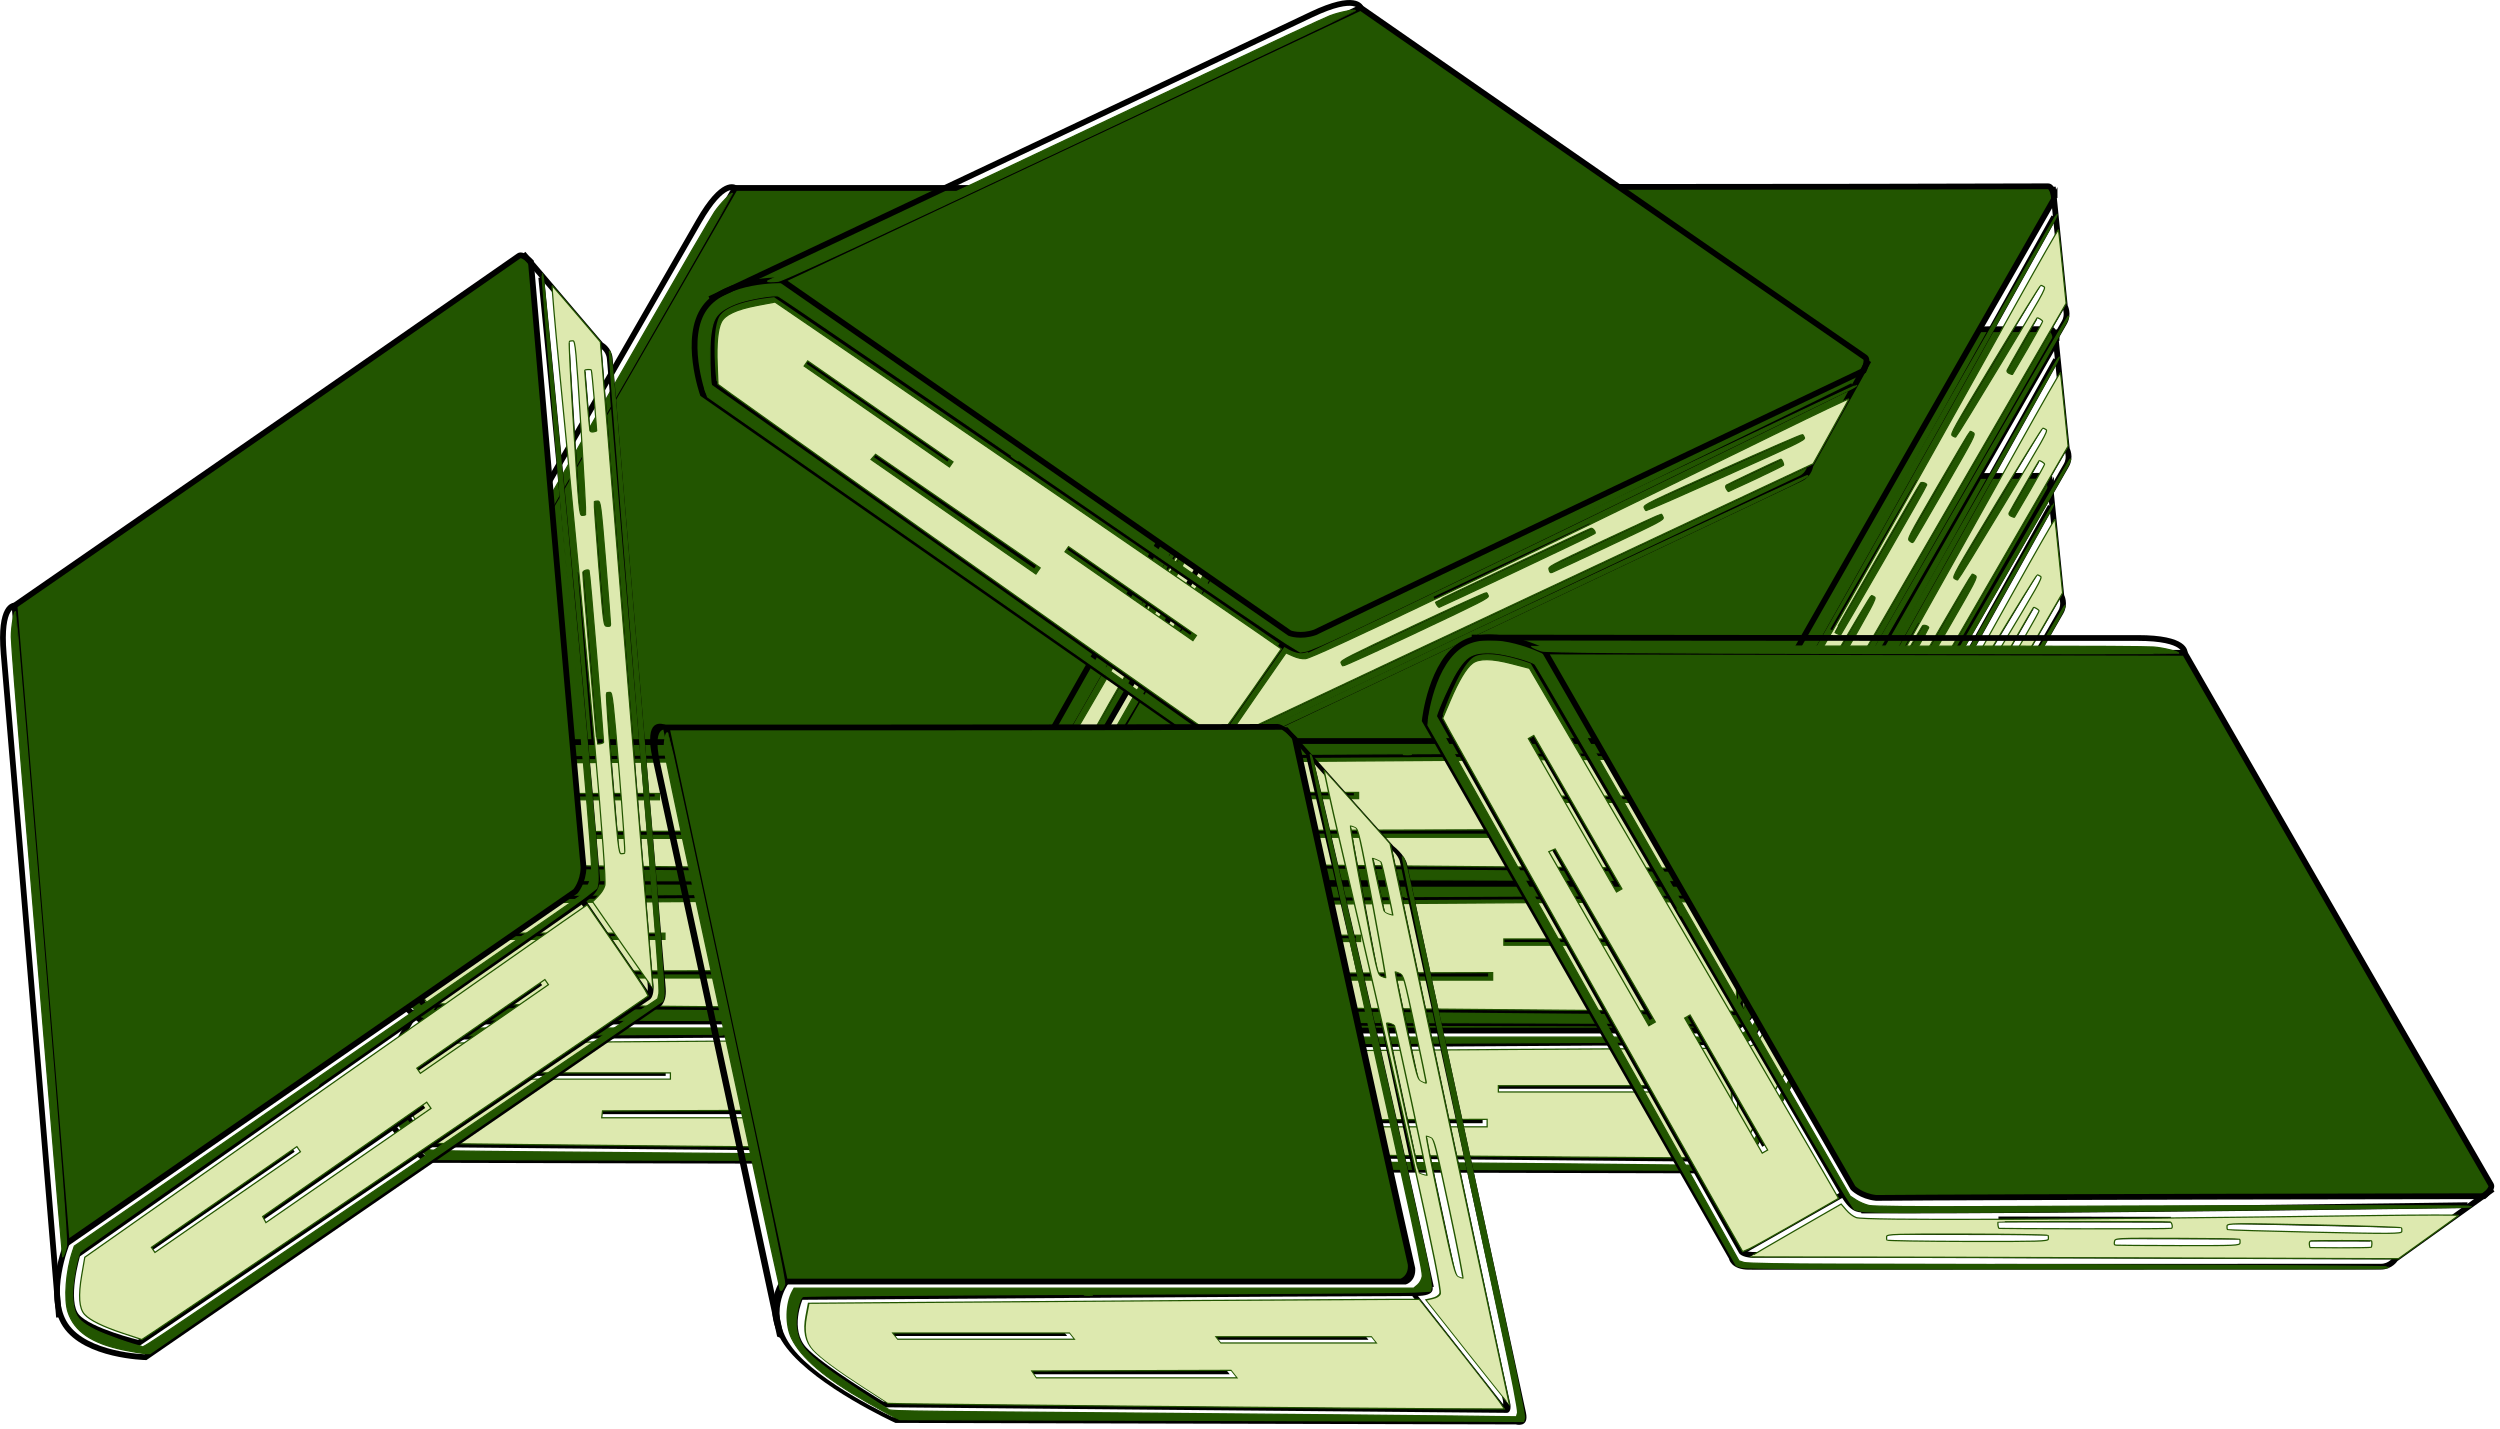 <?xml version="1.0" encoding="UTF-8" standalone="no"?>
<!-- Created with Inkscape (http://www.inkscape.org/) -->

<svg
   width="114.6mm"
   height="65.5mm"
   viewBox="0 0 114.6 65.5"
   version="1.1"
   id="svg5"
   inkscape:version="1.1.1 (3bf5ae0d25, 2021-09-20, custom)"
   sodipodi:docname="libros-2.svg"
   xmlns:inkscape="http://www.inkscape.org/namespaces/inkscape"
   xmlns:sodipodi="http://sodipodi.sourceforge.net/DTD/sodipodi-0.dtd"
   xmlns="http://www.w3.org/2000/svg"
   xmlns:svg="http://www.w3.org/2000/svg">
  <sodipodi:namedview
     id="namedview7"
     pagecolor="#505050"
     bordercolor="#ffffff"
     borderopacity="1"
     inkscape:pageshadow="0"
     inkscape:pageopacity="0"
     inkscape:pagecheckerboard="1"
     inkscape:document-units="mm"
     showgrid="false"
     inkscape:snap-global="false"
     showguides="true"
     inkscape:guide-bbox="true"
     inkscape:snap-nodes="true"
     inkscape:snap-others="true"
     inkscape:zoom="1.24"
     inkscape:cx="230.64516"
     inkscape:cy="103.62903"
     inkscape:window-width="1366"
     inkscape:window-height="708"
     inkscape:window-x="0"
     inkscape:window-y="32"
     inkscape:window-maximized="1"
     inkscape:current-layer="layer1"
     height="65.5mm" />
  <defs
     id="defs2" />
  <g
     inkscape:label="Capa 1"
     inkscape:groupmode="layer"
     id="layer1">
    <g
       id="g2381"
       transform="translate(16.694)">
      <g
         id="g12670"
         transform="translate(-108.125,-34.059)">
        <path
           style="fill:#225500;stroke:#000000;stroke-width:0.265px;stroke-linecap:butt;stroke-linejoin:miter;stroke-opacity:1"
           d="m 154.065,55.993 c 0,0 -11.408,19.919 -13.813,24.199 -0.413,0.569 -0.932,0.692 -0.932,0.692 h -28.353 l 14.665,-25.401 c 0,0 19.035,0.008 28.139,-0.028 0.204,-8e-4 0.294,0.538 0.294,0.538 z"
           id="path3368"
           sodipodi:nodetypes="cccccsc" />
        <path
           style="fill:none;stroke:#000000;stroke-width:0.265px;stroke-linecap:butt;stroke-linejoin:miter;stroke-opacity:1"
           d="m 110.967,80.884 c 0,0 -2.148,1.401 -2.181,3.045 -0.034,1.698 2.181,3.301 2.181,3.301 l 28.354,0.069 c 0,0 0.391,0.169 0.765,-0.479 2.195,-3.802 12.429,-21.659 14.423,-25.113 0.226,-0.392 0.028,-0.752 0.028,-0.752 L 153.985,55.484"
           id="path3483"
           sodipodi:nodetypes="cscccscc" />
        <path
           style="fill:none;stroke:#000000;stroke-width:0.265px;stroke-linecap:butt;stroke-linejoin:miter;stroke-opacity:1"
           d="m 139.346,81.413 -0.026,5.374"
           id="path3485"
           sodipodi:nodetypes="cc" />
        <path
           style="fill:none;stroke:#000000;stroke-width:0.265px;stroke-linecap:butt;stroke-linejoin:miter;stroke-opacity:1"
           d="m 154.045,56.855 c 0,0 -8.645,15.58 -13.587,24.141 -0.165,0 -0.052,0.418 -1.118,0.418 -4.424,0.003 -28.265,0.173 -28.265,0.173 0,0 -1.744,1.397 -1.639,2.321 0.101,0.881 1.639,2.606 1.639,2.606 l 28.245,0.255 c 0,0 0.214,-0.04 0.455,-0.505 0.241,-0.465 14.74,-25.493 14.74,-25.493"
           id="path4783"
           sodipodi:nodetypes="ccccscczc" />
        <path
           style="fill:none;stroke:#000000;stroke-width:0.265px;stroke-linecap:butt;stroke-linejoin:miter;stroke-opacity:1"
           d="m 125.632,55.484 c 0,0 -0.54,-0.431 -1.665,1.531 -4.781,8.339 -15.223,26.456 -15.223,26.456"
           id="path6205"
           sodipodi:nodetypes="csc" />
        <path
           style="fill:none;stroke:#000000;stroke-width:0.265px;stroke-linecap:butt;stroke-linejoin:miter;stroke-opacity:1"
           d="m 113.917,83.245 h 8.029"
           id="path6904" />
        <path
           style="fill:none;stroke:#000000;stroke-width:0.265px;stroke-linecap:butt;stroke-linejoin:miter;stroke-opacity:1"
           d="m 118.886,84.999 h 9.123"
           id="path6906" />
        <path
           style="fill:none;stroke:#000000;stroke-width:0.265px;stroke-linecap:butt;stroke-linejoin:miter;stroke-opacity:1"
           d="m 135.619,83.42 h -7.056"
           id="path6908" />
        <path
           style="fill:none;stroke:#000000;stroke-width:0.265px;stroke-linecap:butt;stroke-linejoin:miter;stroke-opacity:1"
           d="m 141.857,80.533 3.671,-6.359"
           id="path6912" />
        <path
           style="fill:none;stroke:#000000;stroke-width:0.265px;stroke-linecap:butt;stroke-linejoin:miter;stroke-opacity:1"
           d="m 143.898,75.823 3.952,-6.845"
           id="path6916" />
        <path
           style="fill:none;stroke:#000000;stroke-width:0.265px;stroke-linecap:butt;stroke-linejoin:miter;stroke-opacity:1"
           d="m 147.223,71.589 2.845,-4.927"
           id="path6920" />
        <path
           style="fill:none;stroke:#000000;stroke-width:0.265px;stroke-linecap:butt;stroke-linejoin:miter;stroke-opacity:1"
           d="m 149.191,66.768 4.102,-6.795"
           id="path6922"
           sodipodi:nodetypes="cc" />
        <path
           style="fill:none;stroke:#000000;stroke-width:0.265px;stroke-linecap:butt;stroke-linejoin:miter;stroke-opacity:1"
           d="m 151.761,63.896 1.392,-2.411"
           id="path7047" />
        <path
           style="fill:#225500;stroke:#225500;stroke-width:0.216"
           d="m 416.81,306.717 c 0,-0.048 6.946,-12.15 15.436,-26.893 8.49,-14.744 20.336,-35.341 26.325,-45.772 5.989,-10.431 11.376,-19.675 11.971,-20.542 0.981,-1.429 2.893,-3.401 3.099,-3.195 0.046,0.046 -12.194,21.359 -27.2,47.363 -20.119,34.866 -27.492,47.466 -28.08,47.988 -0.79,0.702 -1.551,1.219 -1.551,1.052 z"
           id="path12112"
           transform="scale(0.265)" />
        <path
           style="fill:#225500;stroke:#225500;stroke-width:0.216"
           d="m 468.804,307.497 c 0.326,-0.049 0.859,-0.049 1.185,0 0.326,0.049 0.059,0.09 -0.593,0.09 -0.652,0 -0.919,-0.04 -0.593,-0.09 z"
           id="path12262"
           transform="scale(0.265)" />
        <path
           style="fill:#225500;stroke:#225500;stroke-width:0.216"
           d="m 464.547,329.205 -44.828,-0.11 -0.661,-0.472 c -0.364,-0.26 -1.576,-1.431 -2.694,-2.603 -3.902,-4.091 -5.226,-7.521 -4.208,-10.904 0.677,-2.248 3.725,-6.018 6.614,-8.179 l 0.775,-0.58 h 53.597 53.597 l 1.092,-0.553 c 0.601,-0.304 1.471,-0.959 1.935,-1.455 0.51,-0.545 4.354,-7.084 9.731,-16.551 19.06,-33.563 42.296,-74.044 42.356,-73.793 0.035,0.145 -0.272,0.835 -0.681,1.534 -0.41,0.699 -4.744,8.448 -9.631,17.219 -14.105,25.316 -29.576,52.785 -37.715,66.965 -1.788,3.115 -3.579,5.997 -3.979,6.403 l -0.728,0.739 -2.76,0.159 c -1.518,0.088 -15.949,0.215 -32.07,0.283 -49.461,0.208 -73.898,0.365 -74.448,0.479 -0.718,0.148 -3.921,3.3 -5.217,5.134 -0.582,0.824 -1.211,2.02 -1.396,2.659 -0.424,1.457 -0.202,2.493 1.023,4.772 0.874,1.627 4.055,6.018 4.928,6.804 0.569,0.512 -4.745,0.416 47.848,0.857 20.921,0.175 42.945,0.382 48.942,0.459 l 10.903,0.14 0.677,-0.62 c 0.394,-0.361 3.902,-6.216 8.386,-13.994 24.701,-42.855 47.803,-82.596 47.861,-82.331 0.098,0.45 -0.114,0.832 -9.55,17.257 -4.767,8.297 -16.932,29.488 -27.032,47.091 -11.675,20.345 -18.633,32.259 -19.1,32.705 l -0.735,0.7 -9.001,-0.052 c -4.951,-0.029 -29.173,-0.101 -53.829,-0.162 z"
           id="path12301"
           transform="scale(0.265)" />
        <path
           style="fill:#dde9af;stroke:#225500;stroke-width:0.216"
           d="m 465.625,326.813 c -22.047,-0.214 -41.345,-0.418 -42.883,-0.454 l -2.797,-0.066 -2.052,-2.72 c -2.195,-2.909 -3.434,-5.128 -3.614,-6.473 -0.19,-1.418 0.908,-3.283 3.47,-5.895 l 2.187,-2.229 17.888,-0.135 c 30.518,-0.231 77.766,-0.538 83.136,-0.541 l 5.119,-0.003 -0.002,8.351 c -0.001,4.593 -0.063,8.86 -0.138,9.483 l -0.136,1.131 -10.045,-0.031 c -5.525,-0.017 -28.084,-0.206 -50.132,-0.419 z m 18.211,-5.586 v -0.648 l -17.295,0.055 -17.295,0.055 -0.068,0.593 -0.068,0.593 h 17.363 17.363 z m 28.879,-5.925 v -0.539 h -13.47 -13.47 v 0.539 0.539 h 13.47 13.47 z m -51.724,-0.647 v -0.539 h -15.302 -15.302 v 0.539 0.539 h 15.302 15.302 z"
           id="path12414"
           transform="scale(0.265)" />
        <path
           style="fill:#dde9af;stroke:#225500;stroke-width:0.216"
           d="m 527.155,317.542 v -9.146 l 1.296,-0.246 c 0.843,-0.16 1.556,-0.46 2.039,-0.858 1.132,-0.932 17.549,-29.768 44.415,-78.015 3.904,-7.012 7.125,-12.637 7.156,-12.5 0.032,0.137 0.341,3.058 0.687,6.493 l 0.63,6.244 -13.169,22.743 c -20.966,36.206 -37.383,64.604 -40.247,69.618 -1.456,2.548 -2.683,4.674 -2.727,4.723 -0.044,0.049 -0.08,-4.026 -0.08,-9.056 z m 16.525,-24.928 c 6.141,-10.637 6.895,-12.041 6.586,-12.28 -0.192,-0.148 -0.451,-0.269 -0.577,-0.268 -0.126,10e-4 -3.35,5.408 -7.166,12.015 -6.168,10.68 -6.899,12.043 -6.586,12.283 0.194,0.148 0.455,0.267 0.58,0.265 0.126,-0.003 3.349,-5.409 7.163,-12.015 z m 8.235,-18.719 c 4.044,-7.009 7.352,-12.845 7.352,-12.97 0,-0.3 -0.859,-0.565 -1.073,-0.331 -0.296,0.324 -14.915,25.755 -14.84,25.816 0.349,0.282 0.961,0.497 1.071,0.378 0.075,-0.082 3.446,-5.883 7.489,-12.892 z m 10.605,-12.623 c 4.944,-8.569 5.208,-9.081 4.823,-9.363 -0.224,-0.164 -0.483,-0.272 -0.576,-0.241 -0.092,0.031 -2.581,4.227 -5.531,9.324 -5.351,9.247 -5.362,9.268 -4.905,9.638 0.409,0.332 0.484,0.336 0.708,0.039 0.138,-0.182 2.604,-4.411 5.481,-9.397 z m 9.689,-21.514 c 6.903,-11.439 7.696,-12.847 7.377,-13.087 -0.197,-0.148 -0.46,-0.266 -0.586,-0.262 -0.126,0.004 -3.711,5.789 -7.967,12.855 -7.263,12.058 -7.714,12.865 -7.336,13.142 0.221,0.162 0.487,0.266 0.59,0.232 0.103,-0.034 3.668,-5.83 7.922,-12.88 z m 4.532,-2.475 c 1.413,-2.452 2.569,-4.543 2.569,-4.645 0,-0.194 -0.851,-0.721 -0.962,-0.596 -0.158,0.177 -5.064,8.742 -5.177,9.039 -0.083,0.216 0.046,0.413 0.366,0.559 0.272,0.124 0.526,0.198 0.565,0.164 0.039,-0.034 1.227,-2.068 2.64,-4.521 z"
           id="path12453"
           transform="scale(0.265)" />
      </g>
      <g
         id="g12670-3"
         transform="translate(-108.374,-40.465)">
        <path
           style="fill:#225500;stroke:#000000;stroke-width:0.265px;stroke-linecap:butt;stroke-linejoin:miter;stroke-opacity:1"
           d="m 154.065,55.993 c 0,0 -11.408,19.919 -13.813,24.199 -0.413,0.569 -0.932,0.692 -0.932,0.692 h -28.353 l 14.665,-25.401 c 0,0 19.035,0.008 28.139,-0.028 0.204,-8e-4 0.294,0.538 0.294,0.538 z"
           id="path3368-6"
           sodipodi:nodetypes="cccccsc" />
        <path
           style="fill:none;stroke:#000000;stroke-width:0.265px;stroke-linecap:butt;stroke-linejoin:miter;stroke-opacity:1"
           d="m 110.967,80.884 c 0,0 -2.148,1.401 -2.181,3.045 -0.034,1.698 2.181,3.301 2.181,3.301 l 28.354,0.069 c 0,0 0.391,0.169 0.765,-0.479 2.195,-3.802 12.429,-21.659 14.423,-25.113 0.226,-0.392 0.028,-0.752 0.028,-0.752 L 153.985,55.484"
           id="path3483-7"
           sodipodi:nodetypes="cscccscc" />
        <path
           style="fill:none;stroke:#000000;stroke-width:0.265px;stroke-linecap:butt;stroke-linejoin:miter;stroke-opacity:1"
           d="m 139.346,81.413 -0.026,5.374"
           id="path3485-5"
           sodipodi:nodetypes="cc" />
        <path
           style="fill:none;stroke:#000000;stroke-width:0.265px;stroke-linecap:butt;stroke-linejoin:miter;stroke-opacity:1"
           d="m 154.045,56.855 c 0,0 -8.645,15.58 -13.587,24.141 -0.165,0 -0.052,0.418 -1.118,0.418 -4.424,0.003 -28.265,0.173 -28.265,0.173 0,0 -1.744,1.397 -1.639,2.321 0.101,0.881 1.639,2.606 1.639,2.606 l 28.245,0.255 c 0,0 0.214,-0.04 0.455,-0.505 0.241,-0.465 14.74,-25.493 14.74,-25.493"
           id="path4783-3"
           sodipodi:nodetypes="ccccscczc" />
        <path
           style="fill:none;stroke:#000000;stroke-width:0.265px;stroke-linecap:butt;stroke-linejoin:miter;stroke-opacity:1"
           d="m 125.632,55.484 c 0,0 -0.54,-0.431 -1.665,1.531 -4.781,8.339 -15.223,26.456 -15.223,26.456"
           id="path6205-5"
           sodipodi:nodetypes="csc" />
        <path
           style="fill:none;stroke:#000000;stroke-width:0.265px;stroke-linecap:butt;stroke-linejoin:miter;stroke-opacity:1"
           d="m 113.917,83.245 h 8.029"
           id="path6904-6" />
        <path
           style="fill:none;stroke:#000000;stroke-width:0.265px;stroke-linecap:butt;stroke-linejoin:miter;stroke-opacity:1"
           d="m 118.886,84.999 h 9.123"
           id="path6906-2" />
        <path
           style="fill:none;stroke:#000000;stroke-width:0.265px;stroke-linecap:butt;stroke-linejoin:miter;stroke-opacity:1"
           d="m 135.619,83.42 h -7.056"
           id="path6908-9" />
        <path
           style="fill:none;stroke:#000000;stroke-width:0.265px;stroke-linecap:butt;stroke-linejoin:miter;stroke-opacity:1"
           d="m 141.857,80.533 3.671,-6.359"
           id="path6912-1" />
        <path
           style="fill:none;stroke:#000000;stroke-width:0.265px;stroke-linecap:butt;stroke-linejoin:miter;stroke-opacity:1"
           d="m 143.898,75.823 3.952,-6.845"
           id="path6916-2" />
        <path
           style="fill:none;stroke:#000000;stroke-width:0.265px;stroke-linecap:butt;stroke-linejoin:miter;stroke-opacity:1"
           d="m 147.223,71.589 2.845,-4.927"
           id="path6920-7" />
        <path
           style="fill:none;stroke:#000000;stroke-width:0.265px;stroke-linecap:butt;stroke-linejoin:miter;stroke-opacity:1"
           d="m 149.191,66.768 4.102,-6.795"
           id="path6922-0"
           sodipodi:nodetypes="cc" />
        <path
           style="fill:none;stroke:#000000;stroke-width:0.265px;stroke-linecap:butt;stroke-linejoin:miter;stroke-opacity:1"
           d="m 151.761,63.896 1.392,-2.411"
           id="path7047-9" />
        <path
           style="fill:#225500;stroke:#225500;stroke-width:0.216"
           d="m 416.81,306.717 c 0,-0.048 6.946,-12.15 15.436,-26.893 8.49,-14.744 20.336,-35.341 26.325,-45.772 5.989,-10.431 11.376,-19.675 11.971,-20.542 0.981,-1.429 2.893,-3.401 3.099,-3.195 0.046,0.046 -12.194,21.359 -27.2,47.363 -20.119,34.866 -27.492,47.466 -28.08,47.988 -0.79,0.702 -1.551,1.219 -1.551,1.052 z"
           id="path12112-3"
           transform="scale(0.265)" />
        <path
           style="fill:#225500;stroke:#225500;stroke-width:0.216"
           d="m 468.804,307.497 c 0.326,-0.049 0.859,-0.049 1.185,0 0.326,0.049 0.059,0.09 -0.593,0.09 -0.652,0 -0.919,-0.04 -0.593,-0.09 z"
           id="path12262-6"
           transform="scale(0.265)" />
        <path
           style="fill:#225500;stroke:#225500;stroke-width:0.216"
           d="m 464.547,329.205 -44.828,-0.11 -0.661,-0.472 c -0.364,-0.26 -1.576,-1.431 -2.694,-2.603 -3.902,-4.091 -5.226,-7.521 -4.208,-10.904 0.677,-2.248 3.725,-6.018 6.614,-8.179 l 0.775,-0.58 h 53.597 53.597 l 1.092,-0.553 c 0.601,-0.304 1.471,-0.959 1.935,-1.455 0.51,-0.545 4.354,-7.084 9.731,-16.551 19.06,-33.563 42.296,-74.044 42.356,-73.793 0.035,0.145 -0.272,0.835 -0.681,1.534 -0.41,0.699 -4.744,8.448 -9.631,17.219 -14.105,25.316 -29.576,52.785 -37.715,66.965 -1.788,3.115 -3.579,5.997 -3.979,6.403 l -0.728,0.739 -2.76,0.159 c -1.518,0.088 -15.949,0.215 -32.07,0.283 -49.461,0.208 -73.898,0.365 -74.448,0.479 -0.718,0.148 -3.921,3.3 -5.217,5.134 -0.582,0.824 -1.211,2.02 -1.396,2.659 -0.424,1.457 -0.202,2.493 1.023,4.772 0.874,1.627 4.055,6.018 4.928,6.804 0.569,0.512 -4.745,0.416 47.848,0.857 20.921,0.175 42.945,0.382 48.942,0.459 l 10.903,0.14 0.677,-0.62 c 0.394,-0.361 3.902,-6.216 8.386,-13.994 24.701,-42.855 47.803,-82.596 47.861,-82.331 0.098,0.45 -0.114,0.832 -9.55,17.257 -4.767,8.297 -16.932,29.488 -27.032,47.091 -11.675,20.345 -18.633,32.259 -19.1,32.705 l -0.735,0.7 -9.001,-0.052 c -4.951,-0.029 -29.173,-0.101 -53.829,-0.162 z"
           id="path12301-0"
           transform="scale(0.265)" />
        <path
           style="fill:#dde9af;stroke:#225500;stroke-width:0.216"
           d="m 465.625,326.813 c -22.047,-0.214 -41.345,-0.418 -42.883,-0.454 l -2.797,-0.066 -2.052,-2.72 c -2.195,-2.909 -3.434,-5.128 -3.614,-6.473 -0.19,-1.418 0.908,-3.283 3.47,-5.895 l 2.187,-2.229 17.888,-0.135 c 30.518,-0.231 77.766,-0.538 83.136,-0.541 l 5.119,-0.003 -0.002,8.351 c -0.001,4.593 -0.063,8.86 -0.138,9.483 l -0.136,1.131 -10.045,-0.031 c -5.525,-0.017 -28.084,-0.206 -50.132,-0.419 z m 18.211,-5.586 v -0.648 l -17.295,0.055 -17.295,0.055 -0.068,0.593 -0.068,0.593 h 17.363 17.363 z m 28.879,-5.925 v -0.539 h -13.47 -13.47 v 0.539 0.539 h 13.47 13.47 z m -51.724,-0.647 v -0.539 h -15.302 -15.302 v 0.539 0.539 h 15.302 15.302 z"
           id="path12414-6"
           transform="scale(0.265)" />
        <path
           style="fill:#dde9af;stroke:#225500;stroke-width:0.216"
           d="m 527.155,317.542 v -9.146 l 1.296,-0.246 c 0.843,-0.16 1.556,-0.46 2.039,-0.858 1.132,-0.932 17.549,-29.768 44.415,-78.015 3.904,-7.012 7.125,-12.637 7.156,-12.5 0.032,0.137 0.341,3.058 0.687,6.493 l 0.63,6.244 -13.169,22.743 c -20.966,36.206 -37.383,64.604 -40.247,69.618 -1.456,2.548 -2.683,4.674 -2.727,4.723 -0.044,0.049 -0.08,-4.026 -0.08,-9.056 z m 16.525,-24.928 c 6.141,-10.637 6.895,-12.041 6.586,-12.28 -0.192,-0.148 -0.451,-0.269 -0.577,-0.268 -0.126,10e-4 -3.35,5.408 -7.166,12.015 -6.168,10.68 -6.899,12.043 -6.586,12.283 0.194,0.148 0.455,0.267 0.58,0.265 0.126,-0.003 3.349,-5.409 7.163,-12.015 z m 8.235,-18.719 c 4.044,-7.009 7.352,-12.845 7.352,-12.97 0,-0.3 -0.859,-0.565 -1.073,-0.331 -0.296,0.324 -14.915,25.755 -14.84,25.816 0.349,0.282 0.961,0.497 1.071,0.378 0.075,-0.082 3.446,-5.883 7.489,-12.892 z m 10.605,-12.623 c 4.944,-8.569 5.208,-9.081 4.823,-9.363 -0.224,-0.164 -0.483,-0.272 -0.576,-0.241 -0.092,0.031 -2.581,4.227 -5.531,9.324 -5.351,9.247 -5.362,9.268 -4.905,9.638 0.409,0.332 0.484,0.336 0.708,0.039 0.138,-0.182 2.604,-4.411 5.481,-9.397 z m 9.689,-21.514 c 6.903,-11.439 7.696,-12.847 7.377,-13.087 -0.197,-0.148 -0.46,-0.266 -0.586,-0.262 -0.126,0.004 -3.711,5.789 -7.967,12.855 -7.263,12.058 -7.714,12.865 -7.336,13.142 0.221,0.162 0.487,0.266 0.59,0.232 0.103,-0.034 3.668,-5.83 7.922,-12.88 z m 4.532,-2.475 c 1.413,-2.452 2.569,-4.543 2.569,-4.645 0,-0.194 -0.851,-0.721 -0.962,-0.596 -0.158,0.177 -5.064,8.742 -5.177,9.039 -0.083,0.216 0.046,0.413 0.366,0.559 0.272,0.124 0.526,0.198 0.565,0.164 0.039,-0.034 1.227,-2.068 2.64,-4.521 z"
           id="path12453-2"
           transform="scale(0.265)" />
      </g>
      <g
         id="g12670-3-6"
         transform="translate(-108.63,-46.866)">
        <path
           style="fill:#225500;stroke:#000000;stroke-width:0.265px;stroke-linecap:butt;stroke-linejoin:miter;stroke-opacity:1"
           d="m 154.065,55.993 c 0,0 -11.408,19.919 -13.813,24.199 -0.413,0.569 -0.932,0.692 -0.932,0.692 h -28.353 l 14.665,-25.401 c 0,0 19.035,0.008 28.139,-0.028 0.204,-8e-4 0.294,0.538 0.294,0.538 z"
           id="path3368-6-1"
           sodipodi:nodetypes="cccccsc" />
        <path
           style="fill:none;stroke:#000000;stroke-width:0.265px;stroke-linecap:butt;stroke-linejoin:miter;stroke-opacity:1"
           d="m 110.967,80.884 c 0,0 -2.148,1.401 -2.181,3.045 -0.034,1.698 2.181,3.301 2.181,3.301 l 28.354,0.069 c 0,0 0.391,0.169 0.765,-0.479 2.195,-3.802 12.429,-21.659 14.423,-25.113 0.226,-0.392 0.028,-0.752 0.028,-0.752 L 153.985,55.484"
           id="path3483-7-8"
           sodipodi:nodetypes="cscccscc" />
        <path
           style="fill:none;stroke:#000000;stroke-width:0.265px;stroke-linecap:butt;stroke-linejoin:miter;stroke-opacity:1"
           d="m 139.346,81.413 -0.026,5.374"
           id="path3485-5-7"
           sodipodi:nodetypes="cc" />
        <path
           style="fill:none;stroke:#000000;stroke-width:0.265px;stroke-linecap:butt;stroke-linejoin:miter;stroke-opacity:1"
           d="m 154.045,56.855 c 0,0 -8.645,15.58 -13.587,24.141 -0.165,0 -0.052,0.418 -1.118,0.418 -4.424,0.003 -28.265,0.173 -28.265,0.173 0,0 -1.744,1.397 -1.639,2.321 0.101,0.881 1.639,2.606 1.639,2.606 l 28.245,0.255 c 0,0 0.214,-0.04 0.455,-0.505 0.241,-0.465 14.74,-25.493 14.74,-25.493"
           id="path4783-3-9"
           sodipodi:nodetypes="ccccscczc" />
        <path
           style="fill:none;stroke:#000000;stroke-width:0.265px;stroke-linecap:butt;stroke-linejoin:miter;stroke-opacity:1"
           d="m 125.632,55.484 c 0,0 -0.54,-0.431 -1.665,1.531 -4.781,8.339 -15.223,26.456 -15.223,26.456"
           id="path6205-5-2"
           sodipodi:nodetypes="csc" />
        <path
           style="fill:none;stroke:#000000;stroke-width:0.265px;stroke-linecap:butt;stroke-linejoin:miter;stroke-opacity:1"
           d="m 113.917,83.245 h 8.029"
           id="path6904-6-0" />
        <path
           style="fill:none;stroke:#000000;stroke-width:0.265px;stroke-linecap:butt;stroke-linejoin:miter;stroke-opacity:1"
           d="m 118.886,84.999 h 9.123"
           id="path6906-2-2" />
        <path
           style="fill:none;stroke:#000000;stroke-width:0.265px;stroke-linecap:butt;stroke-linejoin:miter;stroke-opacity:1"
           d="m 135.619,83.42 h -7.056"
           id="path6908-9-3" />
        <path
           style="fill:none;stroke:#000000;stroke-width:0.265px;stroke-linecap:butt;stroke-linejoin:miter;stroke-opacity:1"
           d="m 141.857,80.533 3.671,-6.359"
           id="path6912-1-7" />
        <path
           style="fill:none;stroke:#000000;stroke-width:0.265px;stroke-linecap:butt;stroke-linejoin:miter;stroke-opacity:1"
           d="m 143.898,75.823 3.952,-6.845"
           id="path6916-2-5" />
        <path
           style="fill:none;stroke:#000000;stroke-width:0.265px;stroke-linecap:butt;stroke-linejoin:miter;stroke-opacity:1"
           d="m 147.223,71.589 2.845,-4.927"
           id="path6920-7-9" />
        <path
           style="fill:none;stroke:#000000;stroke-width:0.265px;stroke-linecap:butt;stroke-linejoin:miter;stroke-opacity:1"
           d="m 149.191,66.768 4.102,-6.795"
           id="path6922-0-2"
           sodipodi:nodetypes="cc" />
        <path
           style="fill:none;stroke:#000000;stroke-width:0.265px;stroke-linecap:butt;stroke-linejoin:miter;stroke-opacity:1"
           d="m 151.761,63.896 1.392,-2.411"
           id="path7047-9-2" />
        <path
           style="fill:#225500;stroke:#225500;stroke-width:0.216"
           d="m 416.81,306.717 c 0,-0.048 6.946,-12.15 15.436,-26.893 8.49,-14.744 20.336,-35.341 26.325,-45.772 5.989,-10.431 11.376,-19.675 11.971,-20.542 0.981,-1.429 2.893,-3.401 3.099,-3.195 0.046,0.046 -12.194,21.359 -27.2,47.363 -20.119,34.866 -27.492,47.466 -28.08,47.988 -0.79,0.702 -1.551,1.219 -1.551,1.052 z"
           id="path12112-3-8"
           transform="scale(0.265)" />
        <path
           style="fill:#225500;stroke:#225500;stroke-width:0.216"
           d="m 468.804,307.497 c 0.326,-0.049 0.859,-0.049 1.185,0 0.326,0.049 0.059,0.09 -0.593,0.09 -0.652,0 -0.919,-0.04 -0.593,-0.09 z"
           id="path12262-6-9"
           transform="scale(0.265)" />
        <path
           style="fill:#225500;stroke:#225500;stroke-width:0.216"
           d="m 464.547,329.205 -44.828,-0.11 -0.661,-0.472 c -0.364,-0.26 -1.576,-1.431 -2.694,-2.603 -3.902,-4.091 -5.226,-7.521 -4.208,-10.904 0.677,-2.248 3.725,-6.018 6.614,-8.179 l 0.775,-0.58 h 53.597 53.597 l 1.092,-0.553 c 0.601,-0.304 1.471,-0.959 1.935,-1.455 0.51,-0.545 4.354,-7.084 9.731,-16.551 19.06,-33.563 42.296,-74.044 42.356,-73.793 0.035,0.145 -0.272,0.835 -0.681,1.534 -0.41,0.699 -4.744,8.448 -9.631,17.219 -14.105,25.316 -29.576,52.785 -37.715,66.965 -1.788,3.115 -3.579,5.997 -3.979,6.403 l -0.728,0.739 -2.76,0.159 c -1.518,0.088 -15.949,0.215 -32.07,0.283 -49.461,0.208 -73.898,0.365 -74.448,0.479 -0.718,0.148 -3.921,3.3 -5.217,5.134 -0.582,0.824 -1.211,2.02 -1.396,2.659 -0.424,1.457 -0.202,2.493 1.023,4.772 0.874,1.627 4.055,6.018 4.928,6.804 0.569,0.512 -4.745,0.416 47.848,0.857 20.921,0.175 42.945,0.382 48.942,0.459 l 10.903,0.14 0.677,-0.62 c 0.394,-0.361 3.902,-6.216 8.386,-13.994 24.701,-42.855 47.803,-82.596 47.861,-82.331 0.098,0.45 -0.114,0.832 -9.55,17.257 -4.767,8.297 -16.932,29.488 -27.032,47.091 -11.675,20.345 -18.633,32.259 -19.1,32.705 l -0.735,0.7 -9.001,-0.052 c -4.951,-0.029 -29.173,-0.101 -53.829,-0.162 z"
           id="path12301-0-7"
           transform="scale(0.265)" />
        <path
           style="fill:#dde9af;stroke:#225500;stroke-width:0.216"
           d="m 465.625,326.813 c -22.047,-0.214 -41.345,-0.418 -42.883,-0.454 l -2.797,-0.066 -2.052,-2.72 c -2.195,-2.909 -3.434,-5.128 -3.614,-6.473 -0.19,-1.418 0.908,-3.283 3.47,-5.895 l 2.187,-2.229 17.888,-0.135 c 30.518,-0.231 77.766,-0.538 83.136,-0.541 l 5.119,-0.003 -0.002,8.351 c -0.001,4.593 -0.063,8.86 -0.138,9.483 l -0.136,1.131 -10.045,-0.031 c -5.525,-0.017 -28.084,-0.206 -50.132,-0.419 z m 18.211,-5.586 v -0.648 l -17.295,0.055 -17.295,0.055 -0.068,0.593 -0.068,0.593 h 17.363 17.363 z m 28.879,-5.925 v -0.539 h -13.47 -13.47 v 0.539 0.539 h 13.47 13.47 z m -51.724,-0.647 v -0.539 h -15.302 -15.302 v 0.539 0.539 h 15.302 15.302 z"
           id="path12414-6-3"
           transform="scale(0.265)" />
        <path
           style="fill:#dde9af;stroke:#225500;stroke-width:0.216"
           d="m 527.155,317.542 v -9.146 l 1.296,-0.246 c 0.843,-0.16 1.556,-0.46 2.039,-0.858 1.132,-0.932 17.549,-29.768 44.415,-78.015 3.904,-7.012 7.125,-12.637 7.156,-12.5 0.032,0.137 0.341,3.058 0.687,6.493 l 0.63,6.244 -13.169,22.743 c -20.966,36.206 -37.383,64.604 -40.247,69.618 -1.456,2.548 -2.683,4.674 -2.727,4.723 -0.044,0.049 -0.08,-4.026 -0.08,-9.056 z m 16.525,-24.928 c 6.141,-10.637 6.895,-12.041 6.586,-12.28 -0.192,-0.148 -0.451,-0.269 -0.577,-0.268 -0.126,10e-4 -3.35,5.408 -7.166,12.015 -6.168,10.68 -6.899,12.043 -6.586,12.283 0.194,0.148 0.455,0.267 0.58,0.265 0.126,-0.003 3.349,-5.409 7.163,-12.015 z m 8.235,-18.719 c 4.044,-7.009 7.352,-12.845 7.352,-12.97 0,-0.3 -0.859,-0.565 -1.073,-0.331 -0.296,0.324 -14.915,25.755 -14.84,25.816 0.349,0.282 0.961,0.497 1.071,0.378 0.075,-0.082 3.446,-5.883 7.489,-12.892 z m 10.605,-12.623 c 4.944,-8.569 5.208,-9.081 4.823,-9.363 -0.224,-0.164 -0.483,-0.272 -0.576,-0.241 -0.092,0.031 -2.581,4.227 -5.531,9.324 -5.351,9.247 -5.362,9.268 -4.905,9.638 0.409,0.332 0.484,0.336 0.708,0.039 0.138,-0.182 2.604,-4.411 5.481,-9.397 z m 9.689,-21.514 c 6.903,-11.439 7.696,-12.847 7.377,-13.087 -0.197,-0.148 -0.46,-0.266 -0.586,-0.262 -0.126,0.004 -3.711,5.789 -7.967,12.855 -7.263,12.058 -7.714,12.865 -7.336,13.142 0.221,0.162 0.487,0.266 0.59,0.232 0.103,-0.034 3.668,-5.83 7.922,-12.88 z m 4.532,-2.475 c 1.413,-2.452 2.569,-4.543 2.569,-4.645 0,-0.194 -0.851,-0.721 -0.962,-0.596 -0.158,0.177 -5.064,8.742 -5.177,9.039 -0.083,0.216 0.046,0.413 0.366,0.559 0.272,0.124 0.526,0.198 0.565,0.164 0.039,-0.034 1.227,-2.068 2.64,-4.521 z"
           id="path12453-2-6"
           transform="scale(0.265)" />
      </g>
      <g
         id="g12670-3-6-3"
         transform="translate(-76.74,-33.643)">
        <path
           style="fill:#225500;stroke:#000000;stroke-width:0.265px;stroke-linecap:butt;stroke-linejoin:miter;stroke-opacity:1"
           d="m 154.065,55.993 c 0,0 -11.408,19.919 -13.813,24.199 -0.413,0.569 -0.932,0.692 -0.932,0.692 h -28.353 l 14.665,-25.401 c 0,0 19.035,0.008 28.139,-0.028 0.204,-8e-4 0.294,0.538 0.294,0.538 z"
           id="path3368-6-1-6"
           sodipodi:nodetypes="cccccsc" />
        <path
           style="fill:none;stroke:#000000;stroke-width:0.265px;stroke-linecap:butt;stroke-linejoin:miter;stroke-opacity:1"
           d="m 110.967,80.884 c 0,0 -2.148,1.401 -2.181,3.045 -0.034,1.698 2.181,3.301 2.181,3.301 l 28.354,0.069 c 0,0 0.391,0.169 0.765,-0.479 2.195,-3.802 12.429,-21.659 14.423,-25.113 0.226,-0.392 0.028,-0.752 0.028,-0.752 L 153.985,55.484"
           id="path3483-7-8-7"
           sodipodi:nodetypes="cscccscc" />
        <path
           style="fill:none;stroke:#000000;stroke-width:0.265px;stroke-linecap:butt;stroke-linejoin:miter;stroke-opacity:1"
           d="m 139.346,81.413 -0.026,5.374"
           id="path3485-5-7-5"
           sodipodi:nodetypes="cc" />
        <path
           style="fill:none;stroke:#000000;stroke-width:0.265px;stroke-linecap:butt;stroke-linejoin:miter;stroke-opacity:1"
           d="m 154.045,56.855 c 0,0 -8.645,15.58 -13.587,24.141 -0.165,0 -0.052,0.418 -1.118,0.418 -4.424,0.003 -28.265,0.173 -28.265,0.173 0,0 -1.744,1.397 -1.639,2.321 0.101,0.881 1.639,2.606 1.639,2.606 l 28.245,0.255 c 0,0 0.214,-0.04 0.455,-0.505 0.241,-0.465 14.74,-25.493 14.74,-25.493"
           id="path4783-3-9-3"
           sodipodi:nodetypes="ccccscczc" />
        <path
           style="fill:none;stroke:#000000;stroke-width:0.265px;stroke-linecap:butt;stroke-linejoin:miter;stroke-opacity:1"
           d="m 125.632,55.484 c 0,0 -0.54,-0.431 -1.665,1.531 -4.781,8.339 -15.223,26.456 -15.223,26.456"
           id="path6205-5-2-5"
           sodipodi:nodetypes="csc" />
        <path
           style="fill:none;stroke:#000000;stroke-width:0.265px;stroke-linecap:butt;stroke-linejoin:miter;stroke-opacity:1"
           d="m 113.917,83.245 h 8.029"
           id="path6904-6-0-6" />
        <path
           style="fill:none;stroke:#000000;stroke-width:0.265px;stroke-linecap:butt;stroke-linejoin:miter;stroke-opacity:1"
           d="m 118.886,84.999 h 9.123"
           id="path6906-2-2-2" />
        <path
           style="fill:none;stroke:#000000;stroke-width:0.265px;stroke-linecap:butt;stroke-linejoin:miter;stroke-opacity:1"
           d="m 135.619,83.42 h -7.056"
           id="path6908-9-3-9" />
        <path
           style="fill:none;stroke:#000000;stroke-width:0.265px;stroke-linecap:butt;stroke-linejoin:miter;stroke-opacity:1"
           d="m 141.857,80.533 3.671,-6.359"
           id="path6912-1-7-1" />
        <path
           style="fill:none;stroke:#000000;stroke-width:0.265px;stroke-linecap:butt;stroke-linejoin:miter;stroke-opacity:1"
           d="m 143.898,75.823 3.952,-6.845"
           id="path6916-2-5-2" />
        <path
           style="fill:none;stroke:#000000;stroke-width:0.265px;stroke-linecap:butt;stroke-linejoin:miter;stroke-opacity:1"
           d="m 147.223,71.589 2.845,-4.927"
           id="path6920-7-9-7" />
        <path
           style="fill:none;stroke:#000000;stroke-width:0.265px;stroke-linecap:butt;stroke-linejoin:miter;stroke-opacity:1"
           d="m 149.191,66.768 4.102,-6.795"
           id="path6922-0-2-0"
           sodipodi:nodetypes="cc" />
        <path
           style="fill:none;stroke:#000000;stroke-width:0.265px;stroke-linecap:butt;stroke-linejoin:miter;stroke-opacity:1"
           d="m 151.761,63.896 1.392,-2.411"
           id="path7047-9-2-9" />
        <path
           style="fill:#225500;stroke:#225500;stroke-width:0.216"
           d="m 416.81,306.717 c 0,-0.048 6.946,-12.15 15.436,-26.893 8.49,-14.744 20.336,-35.341 26.325,-45.772 5.989,-10.431 11.376,-19.675 11.971,-20.542 0.981,-1.429 2.893,-3.401 3.099,-3.195 0.046,0.046 -12.194,21.359 -27.2,47.363 -20.119,34.866 -27.492,47.466 -28.08,47.988 -0.79,0.702 -1.551,1.219 -1.551,1.052 z"
           id="path12112-3-8-3"
           transform="scale(0.265)" />
        <path
           style="fill:#225500;stroke:#225500;stroke-width:0.216"
           d="m 468.804,307.497 c 0.326,-0.049 0.859,-0.049 1.185,0 0.326,0.049 0.059,0.09 -0.593,0.09 -0.652,0 -0.919,-0.04 -0.593,-0.09 z"
           id="path12262-6-9-6"
           transform="scale(0.265)" />
        <path
           style="fill:#225500;stroke:#225500;stroke-width:0.216"
           d="m 464.547,329.205 -44.828,-0.11 -0.661,-0.472 c -0.364,-0.26 -1.576,-1.431 -2.694,-2.603 -3.902,-4.091 -5.226,-7.521 -4.208,-10.904 0.677,-2.248 3.725,-6.018 6.614,-8.179 l 0.775,-0.58 h 53.597 53.597 l 1.092,-0.553 c 0.601,-0.304 1.471,-0.959 1.935,-1.455 0.51,-0.545 4.354,-7.084 9.731,-16.551 19.06,-33.563 42.296,-74.044 42.356,-73.793 0.035,0.145 -0.272,0.835 -0.681,1.534 -0.41,0.699 -4.744,8.448 -9.631,17.219 -14.105,25.316 -29.576,52.785 -37.715,66.965 -1.788,3.115 -3.579,5.997 -3.979,6.403 l -0.728,0.739 -2.76,0.159 c -1.518,0.088 -15.949,0.215 -32.07,0.283 -49.461,0.208 -73.898,0.365 -74.448,0.479 -0.718,0.148 -3.921,3.3 -5.217,5.134 -0.582,0.824 -1.211,2.02 -1.396,2.659 -0.424,1.457 -0.202,2.493 1.023,4.772 0.874,1.627 4.055,6.018 4.928,6.804 0.569,0.512 -4.745,0.416 47.848,0.857 20.921,0.175 42.945,0.382 48.942,0.459 l 10.903,0.14 0.677,-0.62 c 0.394,-0.361 3.902,-6.216 8.386,-13.994 24.701,-42.855 47.803,-82.596 47.861,-82.331 0.098,0.45 -0.114,0.832 -9.55,17.257 -4.767,8.297 -16.932,29.488 -27.032,47.091 -11.675,20.345 -18.633,32.259 -19.1,32.705 l -0.735,0.7 -9.001,-0.052 c -4.951,-0.029 -29.173,-0.101 -53.829,-0.162 z"
           id="path12301-0-7-0"
           transform="scale(0.265)" />
        <path
           style="fill:#dde9af;stroke:#225500;stroke-width:0.216"
           d="m 465.625,326.813 c -22.047,-0.214 -41.345,-0.418 -42.883,-0.454 l -2.797,-0.066 -2.052,-2.72 c -2.195,-2.909 -3.434,-5.128 -3.614,-6.473 -0.19,-1.418 0.908,-3.283 3.47,-5.895 l 2.187,-2.229 17.888,-0.135 c 30.518,-0.231 77.766,-0.538 83.136,-0.541 l 5.119,-0.003 -0.002,8.351 c -0.001,4.593 -0.063,8.86 -0.138,9.483 l -0.136,1.131 -10.045,-0.031 c -5.525,-0.017 -28.084,-0.206 -50.132,-0.419 z m 18.211,-5.586 v -0.648 l -17.295,0.055 -17.295,0.055 -0.068,0.593 -0.068,0.593 h 17.363 17.363 z m 28.879,-5.925 v -0.539 h -13.47 -13.47 v 0.539 0.539 h 13.47 13.47 z m -51.724,-0.647 v -0.539 h -15.302 -15.302 v 0.539 0.539 h 15.302 15.302 z"
           id="path12414-6-3-6"
           transform="scale(0.265)" />
        <path
           style="fill:#dde9af;stroke:#225500;stroke-width:0.216"
           d="m 527.155,317.542 v -9.146 l 1.296,-0.246 c 0.843,-0.16 1.556,-0.46 2.039,-0.858 1.132,-0.932 17.549,-29.768 44.415,-78.015 3.904,-7.012 7.125,-12.637 7.156,-12.5 0.032,0.137 0.341,3.058 0.687,6.493 l 0.63,6.244 -13.169,22.743 c -20.966,36.206 -37.383,64.604 -40.247,69.618 -1.456,2.548 -2.683,4.674 -2.727,4.723 -0.044,0.049 -0.08,-4.026 -0.08,-9.056 z m 16.525,-24.928 c 6.141,-10.637 6.895,-12.041 6.586,-12.28 -0.192,-0.148 -0.451,-0.269 -0.577,-0.268 -0.126,10e-4 -3.35,5.408 -7.166,12.015 -6.168,10.68 -6.899,12.043 -6.586,12.283 0.194,0.148 0.455,0.267 0.58,0.265 0.126,-0.003 3.349,-5.409 7.163,-12.015 z m 8.235,-18.719 c 4.044,-7.009 7.352,-12.845 7.352,-12.97 0,-0.3 -0.859,-0.565 -1.073,-0.331 -0.296,0.324 -14.915,25.755 -14.84,25.816 0.349,0.282 0.961,0.497 1.071,0.378 0.075,-0.082 3.446,-5.883 7.489,-12.892 z m 10.605,-12.623 c 4.944,-8.569 5.208,-9.081 4.823,-9.363 -0.224,-0.164 -0.483,-0.272 -0.576,-0.241 -0.092,0.031 -2.581,4.227 -5.531,9.324 -5.351,9.247 -5.362,9.268 -4.905,9.638 0.409,0.332 0.484,0.336 0.708,0.039 0.138,-0.182 2.604,-4.411 5.481,-9.397 z m 9.689,-21.514 c 6.903,-11.439 7.696,-12.847 7.377,-13.087 -0.197,-0.148 -0.46,-0.266 -0.586,-0.262 -0.126,0.004 -3.711,5.789 -7.967,12.855 -7.263,12.058 -7.714,12.865 -7.336,13.142 0.221,0.162 0.487,0.266 0.59,0.232 0.103,-0.034 3.668,-5.83 7.922,-12.88 z m 4.532,-2.475 c 1.413,-2.452 2.569,-4.543 2.569,-4.645 0,-0.194 -0.851,-0.721 -0.962,-0.596 -0.158,0.177 -5.064,8.742 -5.177,9.039 -0.083,0.216 0.046,0.413 0.366,0.559 0.272,0.124 0.526,0.198 0.565,0.164 0.039,-0.034 1.227,-2.068 2.64,-4.521 z"
           id="path12453-2-6-2"
           transform="scale(0.265)" />
      </g>
      <g
         id="g12670-3-6-6"
         transform="translate(-76.487,-40.369)">
        <path
           style="fill:#225500;stroke:#000000;stroke-width:0.265px;stroke-linecap:butt;stroke-linejoin:miter;stroke-opacity:1"
           d="m 154.065,55.993 c 0,0 -11.408,19.919 -13.813,24.199 -0.413,0.569 -0.932,0.692 -0.932,0.692 h -28.353 l 14.665,-25.401 c 0,0 19.035,0.008 28.139,-0.028 0.204,-8e-4 0.294,0.538 0.294,0.538 z"
           id="path3368-6-1-1"
           sodipodi:nodetypes="cccccsc" />
        <path
           style="fill:none;stroke:#000000;stroke-width:0.265px;stroke-linecap:butt;stroke-linejoin:miter;stroke-opacity:1"
           d="m 110.967,80.884 c 0,0 -2.148,1.401 -2.181,3.045 -0.034,1.698 2.181,3.301 2.181,3.301 l 28.354,0.069 c 0,0 0.391,0.169 0.765,-0.479 2.195,-3.802 12.429,-21.659 14.423,-25.113 0.226,-0.392 0.028,-0.752 0.028,-0.752 L 153.985,55.484"
           id="path3483-7-8-8"
           sodipodi:nodetypes="cscccscc" />
        <path
           style="fill:none;stroke:#000000;stroke-width:0.265px;stroke-linecap:butt;stroke-linejoin:miter;stroke-opacity:1"
           d="m 139.346,81.413 -0.026,5.374"
           id="path3485-5-7-7"
           sodipodi:nodetypes="cc" />
        <path
           style="fill:none;stroke:#000000;stroke-width:0.265px;stroke-linecap:butt;stroke-linejoin:miter;stroke-opacity:1"
           d="m 154.045,56.855 c 0,0 -8.645,15.58 -13.587,24.141 -0.165,0 -0.052,0.418 -1.118,0.418 -4.424,0.003 -28.265,0.173 -28.265,0.173 0,0 -1.744,1.397 -1.639,2.321 0.101,0.881 1.639,2.606 1.639,2.606 l 28.245,0.255 c 0,0 0.214,-0.04 0.455,-0.505 0.241,-0.465 14.74,-25.493 14.74,-25.493"
           id="path4783-3-9-9"
           sodipodi:nodetypes="ccccscczc" />
        <path
           style="fill:none;stroke:#000000;stroke-width:0.265px;stroke-linecap:butt;stroke-linejoin:miter;stroke-opacity:1"
           d="m 125.632,55.484 c 0,0 -0.54,-0.431 -1.665,1.531 -4.781,8.339 -15.223,26.456 -15.223,26.456"
           id="path6205-5-2-2"
           sodipodi:nodetypes="csc" />
        <path
           style="fill:none;stroke:#000000;stroke-width:0.265px;stroke-linecap:butt;stroke-linejoin:miter;stroke-opacity:1"
           d="m 113.917,83.245 h 8.029"
           id="path6904-6-0-0" />
        <path
           style="fill:none;stroke:#000000;stroke-width:0.265px;stroke-linecap:butt;stroke-linejoin:miter;stroke-opacity:1"
           d="m 118.886,84.999 h 9.123"
           id="path6906-2-2-23" />
        <path
           style="fill:none;stroke:#000000;stroke-width:0.265px;stroke-linecap:butt;stroke-linejoin:miter;stroke-opacity:1"
           d="m 135.619,83.42 h -7.056"
           id="path6908-9-3-7" />
        <path
           style="fill:none;stroke:#000000;stroke-width:0.265px;stroke-linecap:butt;stroke-linejoin:miter;stroke-opacity:1"
           d="m 141.857,80.533 3.671,-6.359"
           id="path6912-1-7-5" />
        <path
           style="fill:none;stroke:#000000;stroke-width:0.265px;stroke-linecap:butt;stroke-linejoin:miter;stroke-opacity:1"
           d="m 143.898,75.823 3.952,-6.845"
           id="path6916-2-5-9" />
        <path
           style="fill:none;stroke:#000000;stroke-width:0.265px;stroke-linecap:butt;stroke-linejoin:miter;stroke-opacity:1"
           d="m 147.223,71.589 2.845,-4.927"
           id="path6920-7-9-2" />
        <path
           style="fill:none;stroke:#000000;stroke-width:0.265px;stroke-linecap:butt;stroke-linejoin:miter;stroke-opacity:1"
           d="m 149.191,66.768 4.102,-6.795"
           id="path6922-0-2-2"
           sodipodi:nodetypes="cc" />
        <path
           style="fill:none;stroke:#000000;stroke-width:0.265px;stroke-linecap:butt;stroke-linejoin:miter;stroke-opacity:1"
           d="m 151.761,63.896 1.392,-2.411"
           id="path7047-9-2-8" />
        <path
           style="fill:#225500;stroke:#225500;stroke-width:0.216"
           d="m 416.81,306.717 c 0,-0.048 6.946,-12.15 15.436,-26.893 8.49,-14.744 20.336,-35.341 26.325,-45.772 5.989,-10.431 11.376,-19.675 11.971,-20.542 0.981,-1.429 2.893,-3.401 3.099,-3.195 0.046,0.046 -12.194,21.359 -27.2,47.363 -20.119,34.866 -27.492,47.466 -28.08,47.988 -0.79,0.702 -1.551,1.219 -1.551,1.052 z"
           id="path12112-3-8-9"
           transform="scale(0.265)" />
        <path
           style="fill:#225500;stroke:#225500;stroke-width:0.216"
           d="m 468.804,307.497 c 0.326,-0.049 0.859,-0.049 1.185,0 0.326,0.049 0.059,0.09 -0.593,0.09 -0.652,0 -0.919,-0.04 -0.593,-0.09 z"
           id="path12262-6-9-7"
           transform="scale(0.265)" />
        <path
           style="fill:#225500;stroke:#225500;stroke-width:0.216"
           d="m 464.547,329.205 -44.828,-0.11 -0.661,-0.472 c -0.364,-0.26 -1.576,-1.431 -2.694,-2.603 -3.902,-4.091 -5.226,-7.521 -4.208,-10.904 0.677,-2.248 3.725,-6.018 6.614,-8.179 l 0.775,-0.58 h 53.597 53.597 l 1.092,-0.553 c 0.601,-0.304 1.471,-0.959 1.935,-1.455 0.51,-0.545 4.354,-7.084 9.731,-16.551 19.06,-33.563 42.296,-74.044 42.356,-73.793 0.035,0.145 -0.272,0.835 -0.681,1.534 -0.41,0.699 -4.744,8.448 -9.631,17.219 -14.105,25.316 -29.576,52.785 -37.715,66.965 -1.788,3.115 -3.579,5.997 -3.979,6.403 l -0.728,0.739 -2.76,0.159 c -1.518,0.088 -15.949,0.215 -32.07,0.283 -49.461,0.208 -73.898,0.365 -74.448,0.479 -0.718,0.148 -3.921,3.3 -5.217,5.134 -0.582,0.824 -1.211,2.02 -1.396,2.659 -0.424,1.457 -0.202,2.493 1.023,4.772 0.874,1.627 4.055,6.018 4.928,6.804 0.569,0.512 -4.745,0.416 47.848,0.857 20.921,0.175 42.945,0.382 48.942,0.459 l 10.903,0.14 0.677,-0.62 c 0.394,-0.361 3.902,-6.216 8.386,-13.994 24.701,-42.855 47.803,-82.596 47.861,-82.331 0.098,0.45 -0.114,0.832 -9.55,17.257 -4.767,8.297 -16.932,29.488 -27.032,47.091 -11.675,20.345 -18.633,32.259 -19.1,32.705 l -0.735,0.7 -9.001,-0.052 c -4.951,-0.029 -29.173,-0.101 -53.829,-0.162 z"
           id="path12301-0-7-3"
           transform="scale(0.265)" />
        <path
           style="fill:#dde9af;stroke:#225500;stroke-width:0.216"
           d="m 465.625,326.813 c -22.047,-0.214 -41.345,-0.418 -42.883,-0.454 l -2.797,-0.066 -2.052,-2.72 c -2.195,-2.909 -3.434,-5.128 -3.614,-6.473 -0.19,-1.418 0.908,-3.283 3.47,-5.895 l 2.187,-2.229 17.888,-0.135 c 30.518,-0.231 77.766,-0.538 83.136,-0.541 l 5.119,-0.003 -0.002,8.351 c -0.001,4.593 -0.063,8.86 -0.138,9.483 l -0.136,1.131 -10.045,-0.031 c -5.525,-0.017 -28.084,-0.206 -50.132,-0.419 z m 18.211,-5.586 v -0.648 l -17.295,0.055 -17.295,0.055 -0.068,0.593 -0.068,0.593 h 17.363 17.363 z m 28.879,-5.925 v -0.539 h -13.47 -13.47 v 0.539 0.539 h 13.47 13.47 z m -51.724,-0.647 v -0.539 h -15.302 -15.302 v 0.539 0.539 h 15.302 15.302 z"
           id="path12414-6-3-61"
           transform="scale(0.265)" />
        <path
           style="fill:#dde9af;stroke:#225500;stroke-width:0.216"
           d="m 527.155,317.542 v -9.146 l 1.296,-0.246 c 0.843,-0.16 1.556,-0.46 2.039,-0.858 1.132,-0.932 17.549,-29.768 44.415,-78.015 3.904,-7.012 7.125,-12.637 7.156,-12.5 0.032,0.137 0.341,3.058 0.687,6.493 l 0.63,6.244 -13.169,22.743 c -20.966,36.206 -37.383,64.604 -40.247,69.618 -1.456,2.548 -2.683,4.674 -2.727,4.723 -0.044,0.049 -0.08,-4.026 -0.08,-9.056 z m 16.525,-24.928 c 6.141,-10.637 6.895,-12.041 6.586,-12.28 -0.192,-0.148 -0.451,-0.269 -0.577,-0.268 -0.126,10e-4 -3.35,5.408 -7.166,12.015 -6.168,10.68 -6.899,12.043 -6.586,12.283 0.194,0.148 0.455,0.267 0.58,0.265 0.126,-0.003 3.349,-5.409 7.163,-12.015 z m 8.235,-18.719 c 4.044,-7.009 7.352,-12.845 7.352,-12.97 0,-0.3 -0.859,-0.565 -1.073,-0.331 -0.296,0.324 -14.915,25.755 -14.84,25.816 0.349,0.282 0.961,0.497 1.071,0.378 0.075,-0.082 3.446,-5.883 7.489,-12.892 z m 10.605,-12.623 c 4.944,-8.569 5.208,-9.081 4.823,-9.363 -0.224,-0.164 -0.483,-0.272 -0.576,-0.241 -0.092,0.031 -2.581,4.227 -5.531,9.324 -5.351,9.247 -5.362,9.268 -4.905,9.638 0.409,0.332 0.484,0.336 0.708,0.039 0.138,-0.182 2.604,-4.411 5.481,-9.397 z m 9.689,-21.514 c 6.903,-11.439 7.696,-12.847 7.377,-13.087 -0.197,-0.148 -0.46,-0.266 -0.586,-0.262 -0.126,0.004 -3.711,5.789 -7.967,12.855 -7.263,12.058 -7.714,12.865 -7.336,13.142 0.221,0.162 0.487,0.266 0.59,0.232 0.103,-0.034 3.668,-5.83 7.922,-12.88 z m 4.532,-2.475 c 1.413,-2.452 2.569,-4.543 2.569,-4.645 0,-0.194 -0.851,-0.721 -0.962,-0.596 -0.158,0.177 -5.064,8.742 -5.177,9.039 -0.083,0.216 0.046,0.413 0.366,0.559 0.272,0.124 0.526,0.198 0.565,0.164 0.039,-0.034 1.227,-2.068 2.64,-4.521 z"
           id="path12453-2-6-29"
           transform="scale(0.265)" />
      </g>
      <g
         id="g12670-3-6-31"
         transform="translate(-76.578,-46.916)">
        <path
           style="fill:#225500;stroke:#000000;stroke-width:0.265px;stroke-linecap:butt;stroke-linejoin:miter;stroke-opacity:1"
           d="m 154.065,55.993 c 0,0 -11.408,19.919 -13.813,24.199 -0.413,0.569 -0.932,0.692 -0.932,0.692 h -28.353 l 14.665,-25.401 c 0,0 19.035,0.008 28.139,-0.028 0.204,-8e-4 0.294,0.538 0.294,0.538 z"
           id="path3368-6-1-9"
           sodipodi:nodetypes="cccccsc" />
        <path
           style="fill:none;stroke:#000000;stroke-width:0.265px;stroke-linecap:butt;stroke-linejoin:miter;stroke-opacity:1"
           d="m 110.967,80.884 c 0,0 -2.148,1.401 -2.181,3.045 -0.034,1.698 2.181,3.301 2.181,3.301 l 28.354,0.069 c 0,0 0.391,0.169 0.765,-0.479 2.195,-3.802 12.429,-21.659 14.423,-25.113 0.226,-0.392 0.028,-0.752 0.028,-0.752 L 153.985,55.484"
           id="path3483-7-8-4"
           sodipodi:nodetypes="cscccscc" />
        <path
           style="fill:none;stroke:#000000;stroke-width:0.265px;stroke-linecap:butt;stroke-linejoin:miter;stroke-opacity:1"
           d="m 139.346,81.413 -0.026,5.374"
           id="path3485-5-7-78"
           sodipodi:nodetypes="cc" />
        <path
           style="fill:none;stroke:#000000;stroke-width:0.265px;stroke-linecap:butt;stroke-linejoin:miter;stroke-opacity:1"
           d="m 154.045,56.855 c 0,0 -8.645,15.58 -13.587,24.141 -0.165,0 -0.052,0.418 -1.118,0.418 -4.424,0.003 -28.265,0.173 -28.265,0.173 0,0 -1.744,1.397 -1.639,2.321 0.101,0.881 1.639,2.606 1.639,2.606 l 28.245,0.255 c 0,0 0.214,-0.04 0.455,-0.505 0.241,-0.465 14.74,-25.493 14.74,-25.493"
           id="path4783-3-9-4"
           sodipodi:nodetypes="ccccscczc" />
        <path
           style="fill:none;stroke:#000000;stroke-width:0.265px;stroke-linecap:butt;stroke-linejoin:miter;stroke-opacity:1"
           d="m 125.632,55.484 c 0,0 -0.54,-0.431 -1.665,1.531 -4.781,8.339 -15.223,26.456 -15.223,26.456"
           id="path6205-5-2-50"
           sodipodi:nodetypes="csc" />
        <path
           style="fill:none;stroke:#000000;stroke-width:0.265px;stroke-linecap:butt;stroke-linejoin:miter;stroke-opacity:1"
           d="m 113.917,83.245 h 8.029"
           id="path6904-6-0-3" />
        <path
           style="fill:none;stroke:#000000;stroke-width:0.265px;stroke-linecap:butt;stroke-linejoin:miter;stroke-opacity:1"
           d="m 118.886,84.999 h 9.123"
           id="path6906-2-2-6" />
        <path
           style="fill:none;stroke:#000000;stroke-width:0.265px;stroke-linecap:butt;stroke-linejoin:miter;stroke-opacity:1"
           d="m 135.619,83.42 h -7.056"
           id="path6908-9-3-1" />
        <path
           style="fill:none;stroke:#000000;stroke-width:0.265px;stroke-linecap:butt;stroke-linejoin:miter;stroke-opacity:1"
           d="m 141.857,80.533 3.671,-6.359"
           id="path6912-1-7-0" />
        <path
           style="fill:none;stroke:#000000;stroke-width:0.265px;stroke-linecap:butt;stroke-linejoin:miter;stroke-opacity:1"
           d="m 143.898,75.823 3.952,-6.845"
           id="path6916-2-5-6" />
        <path
           style="fill:none;stroke:#000000;stroke-width:0.265px;stroke-linecap:butt;stroke-linejoin:miter;stroke-opacity:1"
           d="m 147.223,71.589 2.845,-4.927"
           id="path6920-7-9-3" />
        <path
           style="fill:none;stroke:#000000;stroke-width:0.265px;stroke-linecap:butt;stroke-linejoin:miter;stroke-opacity:1"
           d="m 149.191,66.768 4.102,-6.795"
           id="path6922-0-2-20"
           sodipodi:nodetypes="cc" />
        <path
           style="fill:none;stroke:#000000;stroke-width:0.265px;stroke-linecap:butt;stroke-linejoin:miter;stroke-opacity:1"
           d="m 151.761,63.896 1.392,-2.411"
           id="path7047-9-2-6" />
        <path
           style="fill:#225500;stroke:#225500;stroke-width:0.216"
           d="m 416.81,306.717 c 0,-0.048 6.946,-12.15 15.436,-26.893 8.49,-14.744 20.336,-35.341 26.325,-45.772 5.989,-10.431 11.376,-19.675 11.971,-20.542 0.981,-1.429 2.893,-3.401 3.099,-3.195 0.046,0.046 -12.194,21.359 -27.2,47.363 -20.119,34.866 -27.492,47.466 -28.08,47.988 -0.79,0.702 -1.551,1.219 -1.551,1.052 z"
           id="path12112-3-8-1"
           transform="scale(0.265)" />
        <path
           style="fill:#225500;stroke:#225500;stroke-width:0.216"
           d="m 468.804,307.497 c 0.326,-0.049 0.859,-0.049 1.185,0 0.326,0.049 0.059,0.09 -0.593,0.09 -0.652,0 -0.919,-0.04 -0.593,-0.09 z"
           id="path12262-6-9-5"
           transform="scale(0.265)" />
        <path
           style="fill:#225500;stroke:#225500;stroke-width:0.216"
           d="m 464.547,329.205 -44.828,-0.11 -0.661,-0.472 c -0.364,-0.26 -1.576,-1.431 -2.694,-2.603 -3.902,-4.091 -5.226,-7.521 -4.208,-10.904 0.677,-2.248 3.725,-6.018 6.614,-8.179 l 0.775,-0.58 h 53.597 53.597 l 1.092,-0.553 c 0.601,-0.304 1.471,-0.959 1.935,-1.455 0.51,-0.545 4.354,-7.084 9.731,-16.551 19.06,-33.563 42.296,-74.044 42.356,-73.793 0.035,0.145 -0.272,0.835 -0.681,1.534 -0.41,0.699 -4.744,8.448 -9.631,17.219 -14.105,25.316 -29.576,52.785 -37.715,66.965 -1.788,3.115 -3.579,5.997 -3.979,6.403 l -0.728,0.739 -2.76,0.159 c -1.518,0.088 -15.949,0.215 -32.07,0.283 -49.461,0.208 -73.898,0.365 -74.448,0.479 -0.718,0.148 -3.921,3.3 -5.217,5.134 -0.582,0.824 -1.211,2.02 -1.396,2.659 -0.424,1.457 -0.202,2.493 1.023,4.772 0.874,1.627 4.055,6.018 4.928,6.804 0.569,0.512 -4.745,0.416 47.848,0.857 20.921,0.175 42.945,0.382 48.942,0.459 l 10.903,0.14 0.677,-0.62 c 0.394,-0.361 3.902,-6.216 8.386,-13.994 24.701,-42.855 47.803,-82.596 47.861,-82.331 0.098,0.45 -0.114,0.832 -9.55,17.257 -4.767,8.297 -16.932,29.488 -27.032,47.091 -11.675,20.345 -18.633,32.259 -19.1,32.705 l -0.735,0.7 -9.001,-0.052 c -4.951,-0.029 -29.173,-0.101 -53.829,-0.162 z"
           id="path12301-0-7-5"
           transform="scale(0.265)" />
        <path
           style="fill:#dde9af;stroke:#225500;stroke-width:0.216"
           d="m 465.625,326.813 c -22.047,-0.214 -41.345,-0.418 -42.883,-0.454 l -2.797,-0.066 -2.052,-2.72 c -2.195,-2.909 -3.434,-5.128 -3.614,-6.473 -0.19,-1.418 0.908,-3.283 3.47,-5.895 l 2.187,-2.229 17.888,-0.135 c 30.518,-0.231 77.766,-0.538 83.136,-0.541 l 5.119,-0.003 -0.002,8.351 c -0.001,4.593 -0.063,8.86 -0.138,9.483 l -0.136,1.131 -10.045,-0.031 c -5.525,-0.017 -28.084,-0.206 -50.132,-0.419 z m 18.211,-5.586 v -0.648 l -17.295,0.055 -17.295,0.055 -0.068,0.593 -0.068,0.593 h 17.363 17.363 z m 28.879,-5.925 v -0.539 h -13.47 -13.47 v 0.539 0.539 h 13.47 13.47 z m -51.724,-0.647 v -0.539 h -15.302 -15.302 v 0.539 0.539 h 15.302 15.302 z"
           id="path12414-6-3-4"
           transform="scale(0.265)" />
        <path
           style="fill:#dde9af;stroke:#225500;stroke-width:0.216"
           d="m 527.155,317.542 v -9.146 l 1.296,-0.246 c 0.843,-0.16 1.556,-0.46 2.039,-0.858 1.132,-0.932 17.549,-29.768 44.415,-78.015 3.904,-7.012 7.125,-12.637 7.156,-12.5 0.032,0.137 0.341,3.058 0.687,6.493 l 0.63,6.244 -13.169,22.743 c -20.966,36.206 -37.383,64.604 -40.247,69.618 -1.456,2.548 -2.683,4.674 -2.727,4.723 -0.044,0.049 -0.08,-4.026 -0.08,-9.056 z m 16.525,-24.928 c 6.141,-10.637 6.895,-12.041 6.586,-12.28 -0.192,-0.148 -0.451,-0.269 -0.577,-0.268 -0.126,10e-4 -3.35,5.408 -7.166,12.015 -6.168,10.68 -6.899,12.043 -6.586,12.283 0.194,0.148 0.455,0.267 0.58,0.265 0.126,-0.003 3.349,-5.409 7.163,-12.015 z m 8.235,-18.719 c 4.044,-7.009 7.352,-12.845 7.352,-12.97 0,-0.3 -0.859,-0.565 -1.073,-0.331 -0.296,0.324 -14.915,25.755 -14.84,25.816 0.349,0.282 0.961,0.497 1.071,0.378 0.075,-0.082 3.446,-5.883 7.489,-12.892 z m 10.605,-12.623 c 4.944,-8.569 5.208,-9.081 4.823,-9.363 -0.224,-0.164 -0.483,-0.272 -0.576,-0.241 -0.092,0.031 -2.581,4.227 -5.531,9.324 -5.351,9.247 -5.362,9.268 -4.905,9.638 0.409,0.332 0.484,0.336 0.708,0.039 0.138,-0.182 2.604,-4.411 5.481,-9.397 z m 9.689,-21.514 c 6.903,-11.439 7.696,-12.847 7.377,-13.087 -0.197,-0.148 -0.46,-0.266 -0.586,-0.262 -0.126,0.004 -3.711,5.789 -7.967,12.855 -7.263,12.058 -7.714,12.865 -7.336,13.142 0.221,0.162 0.487,0.266 0.59,0.232 0.103,-0.034 3.668,-5.83 7.922,-12.88 z m 4.532,-2.475 c 1.413,-2.452 2.569,-4.543 2.569,-4.645 0,-0.194 -0.851,-0.721 -0.962,-0.596 -0.158,0.177 -5.064,8.742 -5.177,9.039 -0.083,0.216 0.046,0.413 0.366,0.559 0.272,0.124 0.526,0.198 0.565,0.164 0.039,-0.034 1.227,-2.068 2.64,-4.521 z"
           id="path12453-2-6-7"
           transform="scale(0.265)" />
      </g>
      <g
         id="g12670-3-6-65"
         transform="rotate(34.783,173.66,-99.718)">
        <path
           style="fill:#225500;stroke:#000000;stroke-width:0.265px;stroke-linecap:butt;stroke-linejoin:miter;stroke-opacity:1"
           d="m 154.065,55.993 c 0,0 -11.408,19.919 -13.813,24.199 -0.413,0.569 -0.932,0.692 -0.932,0.692 h -28.353 l 14.665,-25.401 c 0,0 19.035,0.008 28.139,-0.028 0.204,-8e-4 0.294,0.538 0.294,0.538 z"
           id="path3368-6-1-69"
           sodipodi:nodetypes="cccccsc" />
        <path
           style="fill:none;stroke:#000000;stroke-width:0.265px;stroke-linecap:butt;stroke-linejoin:miter;stroke-opacity:1"
           d="m 110.967,80.884 c 0,0 -2.148,1.401 -2.181,3.045 -0.034,1.698 2.181,3.301 2.181,3.301 l 28.354,0.069 c 0,0 0.391,0.169 0.765,-0.479 2.195,-3.802 12.429,-21.659 14.423,-25.113 0.226,-0.392 0.028,-0.752 0.028,-0.752 L 153.985,55.484"
           id="path3483-7-8-3"
           sodipodi:nodetypes="cscccscc" />
        <path
           style="fill:none;stroke:#000000;stroke-width:0.265px;stroke-linecap:butt;stroke-linejoin:miter;stroke-opacity:1"
           d="m 139.346,81.413 -0.026,5.374"
           id="path3485-5-7-74"
           sodipodi:nodetypes="cc" />
        <path
           style="fill:none;stroke:#000000;stroke-width:0.265px;stroke-linecap:butt;stroke-linejoin:miter;stroke-opacity:1"
           d="m 154.045,56.855 c 0,0 -8.645,15.58 -13.587,24.141 -0.165,0 -0.052,0.418 -1.118,0.418 -4.424,0.003 -28.265,0.173 -28.265,0.173 0,0 -1.744,1.397 -1.639,2.321 0.101,0.881 1.639,2.606 1.639,2.606 l 28.245,0.255 c 0,0 0.214,-0.04 0.455,-0.505 0.241,-0.465 14.74,-25.493 14.74,-25.493"
           id="path4783-3-9-5"
           sodipodi:nodetypes="ccccscczc" />
        <path
           style="fill:none;stroke:#000000;stroke-width:0.265px;stroke-linecap:butt;stroke-linejoin:miter;stroke-opacity:1"
           d="m 125.632,55.484 c 0,0 -0.54,-0.431 -1.665,1.531 -4.781,8.339 -15.223,26.456 -15.223,26.456"
           id="path6205-5-2-25"
           sodipodi:nodetypes="csc" />
        <path
           style="fill:none;stroke:#000000;stroke-width:0.265px;stroke-linecap:butt;stroke-linejoin:miter;stroke-opacity:1"
           d="m 113.917,83.245 h 8.029"
           id="path6904-6-0-4" />
        <path
           style="fill:none;stroke:#000000;stroke-width:0.265px;stroke-linecap:butt;stroke-linejoin:miter;stroke-opacity:1"
           d="m 118.886,84.999 h 9.123"
           id="path6906-2-2-7" />
        <path
           style="fill:none;stroke:#000000;stroke-width:0.265px;stroke-linecap:butt;stroke-linejoin:miter;stroke-opacity:1"
           d="m 135.619,83.42 h -7.056"
           id="path6908-9-3-4" />
        <path
           style="fill:none;stroke:#000000;stroke-width:0.265px;stroke-linecap:butt;stroke-linejoin:miter;stroke-opacity:1"
           d="m 141.857,80.533 3.671,-6.359"
           id="path6912-1-7-4" />
        <path
           style="fill:none;stroke:#000000;stroke-width:0.265px;stroke-linecap:butt;stroke-linejoin:miter;stroke-opacity:1"
           d="m 143.898,75.823 3.952,-6.845"
           id="path6916-2-5-3" />
        <path
           style="fill:none;stroke:#000000;stroke-width:0.265px;stroke-linecap:butt;stroke-linejoin:miter;stroke-opacity:1"
           d="m 147.223,71.589 2.845,-4.927"
           id="path6920-7-9-0" />
        <path
           style="fill:none;stroke:#000000;stroke-width:0.265px;stroke-linecap:butt;stroke-linejoin:miter;stroke-opacity:1"
           d="m 149.191,66.768 4.102,-6.795"
           id="path6922-0-2-7"
           sodipodi:nodetypes="cc" />
        <path
           style="fill:none;stroke:#000000;stroke-width:0.265px;stroke-linecap:butt;stroke-linejoin:miter;stroke-opacity:1"
           d="m 151.761,63.896 1.392,-2.411"
           id="path7047-9-2-86" />
        <path
           style="fill:#225500;stroke:#225500;stroke-width:0.216"
           d="m 416.81,306.717 c 0,-0.048 6.946,-12.15 15.436,-26.893 8.49,-14.744 20.336,-35.341 26.325,-45.772 5.989,-10.431 11.376,-19.675 11.971,-20.542 0.981,-1.429 2.893,-3.401 3.099,-3.195 0.046,0.046 -12.194,21.359 -27.2,47.363 -20.119,34.866 -27.492,47.466 -28.08,47.988 -0.79,0.702 -1.551,1.219 -1.551,1.052 z"
           id="path12112-3-8-8"
           transform="scale(0.265)" />
        <path
           style="fill:#225500;stroke:#225500;stroke-width:0.216"
           d="m 468.804,307.497 c 0.326,-0.049 0.859,-0.049 1.185,0 0.326,0.049 0.059,0.09 -0.593,0.09 -0.652,0 -0.919,-0.04 -0.593,-0.09 z"
           id="path12262-6-9-8"
           transform="scale(0.265)" />
        <path
           style="fill:#225500;stroke:#225500;stroke-width:0.216"
           d="m 464.547,329.205 -44.828,-0.11 -0.661,-0.472 c -0.364,-0.26 -1.576,-1.431 -2.694,-2.603 -3.902,-4.091 -5.226,-7.521 -4.208,-10.904 0.677,-2.248 3.725,-6.018 6.614,-8.179 l 0.775,-0.58 h 53.597 53.597 l 1.092,-0.553 c 0.601,-0.304 1.471,-0.959 1.935,-1.455 0.51,-0.545 4.354,-7.084 9.731,-16.551 19.06,-33.563 42.296,-74.044 42.356,-73.793 0.035,0.145 -0.272,0.835 -0.681,1.534 -0.41,0.699 -4.744,8.448 -9.631,17.219 -14.105,25.316 -29.576,52.785 -37.715,66.965 -1.788,3.115 -3.579,5.997 -3.979,6.403 l -0.728,0.739 -2.76,0.159 c -1.518,0.088 -15.949,0.215 -32.07,0.283 -49.461,0.208 -73.898,0.365 -74.448,0.479 -0.718,0.148 -3.921,3.3 -5.217,5.134 -0.582,0.824 -1.211,2.02 -1.396,2.659 -0.424,1.457 -0.202,2.493 1.023,4.772 0.874,1.627 4.055,6.018 4.928,6.804 0.569,0.512 -4.745,0.416 47.848,0.857 20.921,0.175 42.945,0.382 48.942,0.459 l 10.903,0.14 0.677,-0.62 c 0.394,-0.361 3.902,-6.216 8.386,-13.994 24.701,-42.855 47.803,-82.596 47.861,-82.331 0.098,0.45 -0.114,0.832 -9.55,17.257 -4.767,8.297 -16.932,29.488 -27.032,47.091 -11.675,20.345 -18.633,32.259 -19.1,32.705 l -0.735,0.7 -9.001,-0.052 c -4.951,-0.029 -29.173,-0.101 -53.829,-0.162 z"
           id="path12301-0-7-4"
           transform="scale(0.265)" />
        <path
           style="fill:#dde9af;stroke:#225500;stroke-width:0.216"
           d="m 465.625,326.813 c -22.047,-0.214 -41.345,-0.418 -42.883,-0.454 l -2.797,-0.066 -2.052,-2.72 c -2.195,-2.909 -3.434,-5.128 -3.614,-6.473 -0.19,-1.418 0.908,-3.283 3.47,-5.895 l 2.187,-2.229 17.888,-0.135 c 30.518,-0.231 77.766,-0.538 83.136,-0.541 l 5.119,-0.003 -0.002,8.351 c -0.001,4.593 -0.063,8.86 -0.138,9.483 l -0.136,1.131 -10.045,-0.031 c -5.525,-0.017 -28.084,-0.206 -50.132,-0.419 z m 18.211,-5.586 v -0.648 l -17.295,0.055 -17.295,0.055 -0.068,0.593 -0.068,0.593 h 17.363 17.363 z m 28.879,-5.925 v -0.539 h -13.47 -13.47 v 0.539 0.539 h 13.47 13.47 z m -51.724,-0.647 v -0.539 h -15.302 -15.302 v 0.539 0.539 h 15.302 15.302 z"
           id="path12414-6-3-3"
           transform="scale(0.265)" />
        <path
           style="fill:#dde9af;stroke:#225500;stroke-width:0.216"
           d="m 527.155,317.542 v -9.146 l 1.296,-0.246 c 0.843,-0.16 1.556,-0.46 2.039,-0.858 1.132,-0.932 17.549,-29.768 44.415,-78.015 3.904,-7.012 7.125,-12.637 7.156,-12.5 0.032,0.137 0.341,3.058 0.687,6.493 l 0.63,6.244 -13.169,22.743 c -20.966,36.206 -37.383,64.604 -40.247,69.618 -1.456,2.548 -2.683,4.674 -2.727,4.723 -0.044,0.049 -0.08,-4.026 -0.08,-9.056 z m 16.525,-24.928 c 6.141,-10.637 6.895,-12.041 6.586,-12.28 -0.192,-0.148 -0.451,-0.269 -0.577,-0.268 -0.126,10e-4 -3.35,5.408 -7.166,12.015 -6.168,10.68 -6.899,12.043 -6.586,12.283 0.194,0.148 0.455,0.267 0.58,0.265 0.126,-0.003 3.349,-5.409 7.163,-12.015 z m 8.235,-18.719 c 4.044,-7.009 7.352,-12.845 7.352,-12.97 0,-0.3 -0.859,-0.565 -1.073,-0.331 -0.296,0.324 -14.915,25.755 -14.84,25.816 0.349,0.282 0.961,0.497 1.071,0.378 0.075,-0.082 3.446,-5.883 7.489,-12.892 z m 10.605,-12.623 c 4.944,-8.569 5.208,-9.081 4.823,-9.363 -0.224,-0.164 -0.483,-0.272 -0.576,-0.241 -0.092,0.031 -2.581,4.227 -5.531,9.324 -5.351,9.247 -5.362,9.268 -4.905,9.638 0.409,0.332 0.484,0.336 0.708,0.039 0.138,-0.182 2.604,-4.411 5.481,-9.397 z m 9.689,-21.514 c 6.903,-11.439 7.696,-12.847 7.377,-13.087 -0.197,-0.148 -0.46,-0.266 -0.586,-0.262 -0.126,0.004 -3.711,5.789 -7.967,12.855 -7.263,12.058 -7.714,12.865 -7.336,13.142 0.221,0.162 0.487,0.266 0.59,0.232 0.103,-0.034 3.668,-5.83 7.922,-12.88 z m 4.532,-2.475 c 1.413,-2.452 2.569,-4.543 2.569,-4.645 0,-0.194 -0.851,-0.721 -0.962,-0.596 -0.158,0.177 -5.064,8.742 -5.177,9.039 -0.083,0.216 0.046,0.413 0.366,0.559 0.272,0.124 0.526,0.198 0.565,0.164 0.039,-0.034 1.227,-2.068 2.64,-4.521 z"
           id="path12453-2-6-1"
           transform="scale(0.265)" />
      </g>
      <g
         id="g12670-3-6-4"
         transform="rotate(60.12,126.621,6.263)">
        <path
           style="fill:#225500;stroke:#000000;stroke-width:0.265px;stroke-linecap:butt;stroke-linejoin:miter;stroke-opacity:1"
           d="m 154.065,55.993 c 0,0 -11.408,19.919 -13.813,24.199 -0.413,0.569 -0.932,0.692 -0.932,0.692 h -28.353 l 14.665,-25.401 c 0,0 19.035,0.008 28.139,-0.028 0.204,-8e-4 0.294,0.538 0.294,0.538 z"
           id="path3368-6-1-92"
           sodipodi:nodetypes="cccccsc" />
        <path
           style="fill:none;stroke:#000000;stroke-width:0.265px;stroke-linecap:butt;stroke-linejoin:miter;stroke-opacity:1"
           d="m 110.967,80.884 c 0,0 -2.148,1.401 -2.181,3.045 -0.034,1.698 2.181,3.301 2.181,3.301 l 28.354,0.069 c 0,0 0.391,0.169 0.765,-0.479 2.195,-3.802 12.429,-21.659 14.423,-25.113 0.226,-0.392 0.028,-0.752 0.028,-0.752 L 153.985,55.484"
           id="path3483-7-8-0"
           sodipodi:nodetypes="cscccscc" />
        <path
           style="fill:none;stroke:#000000;stroke-width:0.265px;stroke-linecap:butt;stroke-linejoin:miter;stroke-opacity:1"
           d="m 139.346,81.413 -0.026,5.374"
           id="path3485-5-7-6"
           sodipodi:nodetypes="cc" />
        <path
           style="fill:none;stroke:#000000;stroke-width:0.265px;stroke-linecap:butt;stroke-linejoin:miter;stroke-opacity:1"
           d="m 154.045,56.855 c 0,0 -8.645,15.58 -13.587,24.141 -0.165,0 -0.052,0.418 -1.118,0.418 -4.424,0.003 -28.265,0.173 -28.265,0.173 0,0 -1.744,1.397 -1.639,2.321 0.101,0.881 1.639,2.606 1.639,2.606 l 28.245,0.255 c 0,0 0.214,-0.04 0.455,-0.505 0.241,-0.465 14.74,-25.493 14.74,-25.493"
           id="path4783-3-9-8"
           sodipodi:nodetypes="ccccscczc" />
        <path
           style="fill:none;stroke:#000000;stroke-width:0.265px;stroke-linecap:butt;stroke-linejoin:miter;stroke-opacity:1"
           d="m 125.632,55.484 c 0,0 -0.54,-0.431 -1.665,1.531 -4.781,8.339 -15.223,26.456 -15.223,26.456"
           id="path6205-5-2-9"
           sodipodi:nodetypes="csc" />
        <path
           style="fill:none;stroke:#000000;stroke-width:0.265px;stroke-linecap:butt;stroke-linejoin:miter;stroke-opacity:1"
           d="m 113.917,83.245 h 8.029"
           id="path6904-6-0-2" />
        <path
           style="fill:none;stroke:#000000;stroke-width:0.265px;stroke-linecap:butt;stroke-linejoin:miter;stroke-opacity:1"
           d="m 118.886,84.999 h 9.123"
           id="path6906-2-2-66" />
        <path
           style="fill:none;stroke:#000000;stroke-width:0.265px;stroke-linecap:butt;stroke-linejoin:miter;stroke-opacity:1"
           d="m 135.619,83.42 h -7.056"
           id="path6908-9-3-49" />
        <path
           style="fill:none;stroke:#000000;stroke-width:0.265px;stroke-linecap:butt;stroke-linejoin:miter;stroke-opacity:1"
           d="m 141.857,80.533 3.671,-6.359"
           id="path6912-1-7-50" />
        <path
           style="fill:none;stroke:#000000;stroke-width:0.265px;stroke-linecap:butt;stroke-linejoin:miter;stroke-opacity:1"
           d="m 143.898,75.823 3.952,-6.845"
           id="path6916-2-5-4" />
        <path
           style="fill:none;stroke:#000000;stroke-width:0.265px;stroke-linecap:butt;stroke-linejoin:miter;stroke-opacity:1"
           d="m 147.223,71.589 2.845,-4.927"
           id="path6920-7-9-8" />
        <path
           style="fill:none;stroke:#000000;stroke-width:0.265px;stroke-linecap:butt;stroke-linejoin:miter;stroke-opacity:1"
           d="m 149.191,66.768 4.102,-6.795"
           id="path6922-0-2-71"
           sodipodi:nodetypes="cc" />
        <path
           style="fill:none;stroke:#000000;stroke-width:0.265px;stroke-linecap:butt;stroke-linejoin:miter;stroke-opacity:1"
           d="m 151.761,63.896 1.392,-2.411"
           id="path7047-9-2-7" />
        <path
           style="fill:#225500;stroke:#225500;stroke-width:0.216"
           d="m 416.81,306.717 c 0,-0.048 6.946,-12.15 15.436,-26.893 8.49,-14.744 20.336,-35.341 26.325,-45.772 5.989,-10.431 11.376,-19.675 11.971,-20.542 0.981,-1.429 2.893,-3.401 3.099,-3.195 0.046,0.046 -12.194,21.359 -27.2,47.363 -20.119,34.866 -27.492,47.466 -28.08,47.988 -0.79,0.702 -1.551,1.219 -1.551,1.052 z"
           id="path12112-3-8-2"
           transform="scale(0.265)" />
        <path
           style="fill:#225500;stroke:#225500;stroke-width:0.216"
           d="m 468.804,307.497 c 0.326,-0.049 0.859,-0.049 1.185,0 0.326,0.049 0.059,0.09 -0.593,0.09 -0.652,0 -0.919,-0.04 -0.593,-0.09 z"
           id="path12262-6-9-72"
           transform="scale(0.265)" />
        <path
           style="fill:#225500;stroke:#225500;stroke-width:0.216"
           d="m 464.547,329.205 -44.828,-0.11 -0.661,-0.472 c -0.364,-0.26 -1.576,-1.431 -2.694,-2.603 -3.902,-4.091 -5.226,-7.521 -4.208,-10.904 0.677,-2.248 3.725,-6.018 6.614,-8.179 l 0.775,-0.58 h 53.597 53.597 l 1.092,-0.553 c 0.601,-0.304 1.471,-0.959 1.935,-1.455 0.51,-0.545 4.354,-7.084 9.731,-16.551 19.06,-33.563 42.296,-74.044 42.356,-73.793 0.035,0.145 -0.272,0.835 -0.681,1.534 -0.41,0.699 -4.744,8.448 -9.631,17.219 -14.105,25.316 -29.576,52.785 -37.715,66.965 -1.788,3.115 -3.579,5.997 -3.979,6.403 l -0.728,0.739 -2.76,0.159 c -1.518,0.088 -15.949,0.215 -32.07,0.283 -49.461,0.208 -73.898,0.365 -74.448,0.479 -0.718,0.148 -3.921,3.3 -5.217,5.134 -0.582,0.824 -1.211,2.02 -1.396,2.659 -0.424,1.457 -0.202,2.493 1.023,4.772 0.874,1.627 4.055,6.018 4.928,6.804 0.569,0.512 -4.745,0.416 47.848,0.857 20.921,0.175 42.945,0.382 48.942,0.459 l 10.903,0.14 0.677,-0.62 c 0.394,-0.361 3.902,-6.216 8.386,-13.994 24.701,-42.855 47.803,-82.596 47.861,-82.331 0.098,0.45 -0.114,0.832 -9.55,17.257 -4.767,8.297 -16.932,29.488 -27.032,47.091 -11.675,20.345 -18.633,32.259 -19.1,32.705 l -0.735,0.7 -9.001,-0.052 c -4.951,-0.029 -29.173,-0.101 -53.829,-0.162 z"
           id="path12301-0-7-2"
           transform="scale(0.265)" />
        <path
           style="fill:#dde9af;stroke:#225500;stroke-width:0.216"
           d="m 465.625,326.813 c -22.047,-0.214 -41.345,-0.418 -42.883,-0.454 l -2.797,-0.066 -2.052,-2.72 c -2.195,-2.909 -3.434,-5.128 -3.614,-6.473 -0.19,-1.418 0.908,-3.283 3.47,-5.895 l 2.187,-2.229 17.888,-0.135 c 30.518,-0.231 77.766,-0.538 83.136,-0.541 l 5.119,-0.003 -0.002,8.351 c -0.001,4.593 -0.063,8.86 -0.138,9.483 l -0.136,1.131 -10.045,-0.031 c -5.525,-0.017 -28.084,-0.206 -50.132,-0.419 z m 18.211,-5.586 v -0.648 l -17.295,0.055 -17.295,0.055 -0.068,0.593 -0.068,0.593 h 17.363 17.363 z m 28.879,-5.925 v -0.539 h -13.47 -13.47 v 0.539 0.539 h 13.47 13.47 z m -51.724,-0.647 v -0.539 h -15.302 -15.302 v 0.539 0.539 h 15.302 15.302 z"
           id="path12414-6-3-610"
           transform="scale(0.265)" />
        <path
           style="fill:#dde9af;stroke:#225500;stroke-width:0.216"
           d="m 527.155,317.542 v -9.146 l 1.296,-0.246 c 0.843,-0.16 1.556,-0.46 2.039,-0.858 1.132,-0.932 17.549,-29.768 44.415,-78.015 3.904,-7.012 7.125,-12.637 7.156,-12.5 0.032,0.137 0.341,3.058 0.687,6.493 l 0.63,6.244 -13.169,22.743 c -20.966,36.206 -37.383,64.604 -40.247,69.618 -1.456,2.548 -2.683,4.674 -2.727,4.723 -0.044,0.049 -0.08,-4.026 -0.08,-9.056 z m 16.525,-24.928 c 6.141,-10.637 6.895,-12.041 6.586,-12.28 -0.192,-0.148 -0.451,-0.269 -0.577,-0.268 -0.126,10e-4 -3.35,5.408 -7.166,12.015 -6.168,10.68 -6.899,12.043 -6.586,12.283 0.194,0.148 0.455,0.267 0.58,0.265 0.126,-0.003 3.349,-5.409 7.163,-12.015 z m 8.235,-18.719 c 4.044,-7.009 7.352,-12.845 7.352,-12.97 0,-0.3 -0.859,-0.565 -1.073,-0.331 -0.296,0.324 -14.915,25.755 -14.84,25.816 0.349,0.282 0.961,0.497 1.071,0.378 0.075,-0.082 3.446,-5.883 7.489,-12.892 z m 10.605,-12.623 c 4.944,-8.569 5.208,-9.081 4.823,-9.363 -0.224,-0.164 -0.483,-0.272 -0.576,-0.241 -0.092,0.031 -2.581,4.227 -5.531,9.324 -5.351,9.247 -5.362,9.268 -4.905,9.638 0.409,0.332 0.484,0.336 0.708,0.039 0.138,-0.182 2.604,-4.411 5.481,-9.397 z m 9.689,-21.514 c 6.903,-11.439 7.696,-12.847 7.377,-13.087 -0.197,-0.148 -0.46,-0.266 -0.586,-0.262 -0.126,0.004 -3.711,5.789 -7.967,12.855 -7.263,12.058 -7.714,12.865 -7.336,13.142 0.221,0.162 0.487,0.266 0.59,0.232 0.103,-0.034 3.668,-5.83 7.922,-12.88 z m 4.532,-2.475 c 1.413,-2.452 2.569,-4.543 2.569,-4.645 0,-0.194 -0.851,-0.721 -0.962,-0.596 -0.158,0.177 -5.064,8.742 -5.177,9.039 -0.083,0.216 0.046,0.413 0.366,0.559 0.272,0.124 0.526,0.198 0.565,0.164 0.039,-0.034 1.227,-2.068 2.64,-4.521 z"
           id="path12453-2-6-6"
           transform="scale(0.265)" />
      </g>
      <g
         id="g12670-3-6-1"
         transform="rotate(-34.684,10.416,268.446)">
        <path
           style="fill:#225500;stroke:#000000;stroke-width:0.265px;stroke-linecap:butt;stroke-linejoin:miter;stroke-opacity:1"
           d="m 154.065,55.993 c 0,0 -11.408,19.919 -13.813,24.199 -0.413,0.569 -0.932,0.692 -0.932,0.692 h -28.353 l 14.665,-25.401 c 0,0 19.035,0.008 28.139,-0.028 0.204,-8e-4 0.294,0.538 0.294,0.538 z"
           id="path3368-6-1-5"
           sodipodi:nodetypes="cccccsc" />
        <path
           style="fill:none;stroke:#000000;stroke-width:0.265px;stroke-linecap:butt;stroke-linejoin:miter;stroke-opacity:1"
           d="m 110.967,80.884 c 0,0 -2.148,1.401 -2.181,3.045 -0.034,1.698 2.181,3.301 2.181,3.301 l 28.354,0.069 c 0,0 0.391,0.169 0.765,-0.479 2.195,-3.802 12.429,-21.659 14.423,-25.113 0.226,-0.392 0.028,-0.752 0.028,-0.752 L 153.985,55.484"
           id="path3483-7-8-9"
           sodipodi:nodetypes="cscccscc" />
        <path
           style="fill:none;stroke:#000000;stroke-width:0.265px;stroke-linecap:butt;stroke-linejoin:miter;stroke-opacity:1"
           d="m 139.346,81.413 -0.026,5.374"
           id="path3485-5-7-4"
           sodipodi:nodetypes="cc" />
        <path
           style="fill:none;stroke:#000000;stroke-width:0.265px;stroke-linecap:butt;stroke-linejoin:miter;stroke-opacity:1"
           d="m 154.045,56.855 c 0,0 -8.645,15.58 -13.587,24.141 -0.165,0 -0.052,0.418 -1.118,0.418 -4.424,0.003 -28.265,0.173 -28.265,0.173 0,0 -1.744,1.397 -1.639,2.321 0.101,0.881 1.639,2.606 1.639,2.606 l 28.245,0.255 c 0,0 0.214,-0.04 0.455,-0.505 0.241,-0.465 14.74,-25.493 14.74,-25.493"
           id="path4783-3-9-90"
           sodipodi:nodetypes="ccccscczc" />
        <path
           style="fill:none;stroke:#000000;stroke-width:0.265px;stroke-linecap:butt;stroke-linejoin:miter;stroke-opacity:1"
           d="m 125.632,55.484 c 0,0 -0.54,-0.431 -1.665,1.531 -4.781,8.339 -15.223,26.456 -15.223,26.456"
           id="path6205-5-2-91"
           sodipodi:nodetypes="csc" />
        <path
           style="fill:none;stroke:#000000;stroke-width:0.265px;stroke-linecap:butt;stroke-linejoin:miter;stroke-opacity:1"
           d="m 113.917,83.245 h 8.029"
           id="path6904-6-0-7" />
        <path
           style="fill:none;stroke:#000000;stroke-width:0.265px;stroke-linecap:butt;stroke-linejoin:miter;stroke-opacity:1"
           d="m 118.886,84.999 h 9.123"
           id="path6906-2-2-71" />
        <path
           style="fill:none;stroke:#000000;stroke-width:0.265px;stroke-linecap:butt;stroke-linejoin:miter;stroke-opacity:1"
           d="m 135.619,83.42 h -7.056"
           id="path6908-9-3-15" />
        <path
           style="fill:none;stroke:#000000;stroke-width:0.265px;stroke-linecap:butt;stroke-linejoin:miter;stroke-opacity:1"
           d="m 141.857,80.533 3.671,-6.359"
           id="path6912-1-7-9" />
        <path
           style="fill:none;stroke:#000000;stroke-width:0.265px;stroke-linecap:butt;stroke-linejoin:miter;stroke-opacity:1"
           d="m 143.898,75.823 3.952,-6.845"
           id="path6916-2-5-7" />
        <path
           style="fill:none;stroke:#000000;stroke-width:0.265px;stroke-linecap:butt;stroke-linejoin:miter;stroke-opacity:1"
           d="m 147.223,71.589 2.845,-4.927"
           id="path6920-7-9-76" />
        <path
           style="fill:none;stroke:#000000;stroke-width:0.265px;stroke-linecap:butt;stroke-linejoin:miter;stroke-opacity:1"
           d="m 149.191,66.768 4.102,-6.795"
           id="path6922-0-2-73"
           sodipodi:nodetypes="cc" />
        <path
           style="fill:none;stroke:#000000;stroke-width:0.265px;stroke-linecap:butt;stroke-linejoin:miter;stroke-opacity:1"
           d="m 151.761,63.896 1.392,-2.411"
           id="path7047-9-2-65" />
        <path
           style="fill:#225500;stroke:#225500;stroke-width:0.216"
           d="m 416.81,306.717 c 0,-0.048 6.946,-12.15 15.436,-26.893 8.49,-14.744 20.336,-35.341 26.325,-45.772 5.989,-10.431 11.376,-19.675 11.971,-20.542 0.981,-1.429 2.893,-3.401 3.099,-3.195 0.046,0.046 -12.194,21.359 -27.2,47.363 -20.119,34.866 -27.492,47.466 -28.08,47.988 -0.79,0.702 -1.551,1.219 -1.551,1.052 z"
           id="path12112-3-8-6"
           transform="scale(0.265)" />
        <path
           style="fill:#225500;stroke:#225500;stroke-width:0.216"
           d="m 468.804,307.497 c 0.326,-0.049 0.859,-0.049 1.185,0 0.326,0.049 0.059,0.09 -0.593,0.09 -0.652,0 -0.919,-0.04 -0.593,-0.09 z"
           id="path12262-6-9-3"
           transform="scale(0.265)" />
        <path
           style="fill:#225500;stroke:#225500;stroke-width:0.216"
           d="m 464.547,329.205 -44.828,-0.11 -0.661,-0.472 c -0.364,-0.26 -1.576,-1.431 -2.694,-2.603 -3.902,-4.091 -5.226,-7.521 -4.208,-10.904 0.677,-2.248 3.725,-6.018 6.614,-8.179 l 0.775,-0.58 h 53.597 53.597 l 1.092,-0.553 c 0.601,-0.304 1.471,-0.959 1.935,-1.455 0.51,-0.545 4.354,-7.084 9.731,-16.551 19.06,-33.563 42.296,-74.044 42.356,-73.793 0.035,0.145 -0.272,0.835 -0.681,1.534 -0.41,0.699 -4.744,8.448 -9.631,17.219 -14.105,25.316 -29.576,52.785 -37.715,66.965 -1.788,3.115 -3.579,5.997 -3.979,6.403 l -0.728,0.739 -2.76,0.159 c -1.518,0.088 -15.949,0.215 -32.07,0.283 -49.461,0.208 -73.898,0.365 -74.448,0.479 -0.718,0.148 -3.921,3.3 -5.217,5.134 -0.582,0.824 -1.211,2.02 -1.396,2.659 -0.424,1.457 -0.202,2.493 1.023,4.772 0.874,1.627 4.055,6.018 4.928,6.804 0.569,0.512 -4.745,0.416 47.848,0.857 20.921,0.175 42.945,0.382 48.942,0.459 l 10.903,0.14 0.677,-0.62 c 0.394,-0.361 3.902,-6.216 8.386,-13.994 24.701,-42.855 47.803,-82.596 47.861,-82.331 0.098,0.45 -0.114,0.832 -9.55,17.257 -4.767,8.297 -16.932,29.488 -27.032,47.091 -11.675,20.345 -18.633,32.259 -19.1,32.705 l -0.735,0.7 -9.001,-0.052 c -4.951,-0.029 -29.173,-0.101 -53.829,-0.162 z"
           id="path12301-0-7-9"
           transform="scale(0.265)" />
        <path
           style="fill:#dde9af;stroke:#225500;stroke-width:0.216"
           d="m 465.625,326.813 c -22.047,-0.214 -41.345,-0.418 -42.883,-0.454 l -2.797,-0.066 -2.052,-2.72 c -2.195,-2.909 -3.434,-5.128 -3.614,-6.473 -0.19,-1.418 0.908,-3.283 3.47,-5.895 l 2.187,-2.229 17.888,-0.135 c 30.518,-0.231 77.766,-0.538 83.136,-0.541 l 5.119,-0.003 -0.002,8.351 c -0.001,4.593 -0.063,8.86 -0.138,9.483 l -0.136,1.131 -10.045,-0.031 c -5.525,-0.017 -28.084,-0.206 -50.132,-0.419 z m 18.211,-5.586 v -0.648 l -17.295,0.055 -17.295,0.055 -0.068,0.593 -0.068,0.593 h 17.363 17.363 z m 28.879,-5.925 v -0.539 h -13.47 -13.47 v 0.539 0.539 h 13.47 13.47 z m -51.724,-0.647 v -0.539 h -15.302 -15.302 v 0.539 0.539 h 15.302 15.302 z"
           id="path12414-6-3-48"
           transform="scale(0.265)" />
        <path
           style="fill:#dde9af;stroke:#225500;stroke-width:0.216"
           d="m 527.155,317.542 v -9.146 l 1.296,-0.246 c 0.843,-0.16 1.556,-0.46 2.039,-0.858 1.132,-0.932 17.549,-29.768 44.415,-78.015 3.904,-7.012 7.125,-12.637 7.156,-12.5 0.032,0.137 0.341,3.058 0.687,6.493 l 0.63,6.244 -13.169,22.743 c -20.966,36.206 -37.383,64.604 -40.247,69.618 -1.456,2.548 -2.683,4.674 -2.727,4.723 -0.044,0.049 -0.08,-4.026 -0.08,-9.056 z m 16.525,-24.928 c 6.141,-10.637 6.895,-12.041 6.586,-12.28 -0.192,-0.148 -0.451,-0.269 -0.577,-0.268 -0.126,10e-4 -3.35,5.408 -7.166,12.015 -6.168,10.68 -6.899,12.043 -6.586,12.283 0.194,0.148 0.455,0.267 0.58,0.265 0.126,-0.003 3.349,-5.409 7.163,-12.015 z m 8.235,-18.719 c 4.044,-7.009 7.352,-12.845 7.352,-12.97 0,-0.3 -0.859,-0.565 -1.073,-0.331 -0.296,0.324 -14.915,25.755 -14.84,25.816 0.349,0.282 0.961,0.497 1.071,0.378 0.075,-0.082 3.446,-5.883 7.489,-12.892 z m 10.605,-12.623 c 4.944,-8.569 5.208,-9.081 4.823,-9.363 -0.224,-0.164 -0.483,-0.272 -0.576,-0.241 -0.092,0.031 -2.581,4.227 -5.531,9.324 -5.351,9.247 -5.362,9.268 -4.905,9.638 0.409,0.332 0.484,0.336 0.708,0.039 0.138,-0.182 2.604,-4.411 5.481,-9.397 z m 9.689,-21.514 c 6.903,-11.439 7.696,-12.847 7.377,-13.087 -0.197,-0.148 -0.46,-0.266 -0.586,-0.262 -0.126,0.004 -3.711,5.789 -7.967,12.855 -7.263,12.058 -7.714,12.865 -7.336,13.142 0.221,0.162 0.487,0.266 0.59,0.232 0.103,-0.034 3.668,-5.83 7.922,-12.88 z m 4.532,-2.475 c 1.413,-2.452 2.569,-4.543 2.569,-4.645 0,-0.194 -0.851,-0.721 -0.962,-0.596 -0.158,0.177 -5.064,8.742 -5.177,9.039 -0.083,0.216 0.046,0.413 0.366,0.559 0.272,0.124 0.526,0.198 0.565,0.164 0.039,-0.034 1.227,-2.068 2.64,-4.521 z"
           id="path12453-2-6-12"
           transform="scale(0.265)" />
      </g>
      <g
         id="g12670-3-6-9"
         transform="matrix(1,0,0.791,1,-155.673,-22.136)">
        <path
           style="fill:#225500;stroke:#000000;stroke-width:0.265px;stroke-linecap:butt;stroke-linejoin:miter;stroke-opacity:1"
           d="m 154.065,55.993 c 0,0 -11.408,19.919 -13.813,24.199 -0.413,0.569 -0.932,0.692 -0.932,0.692 h -28.353 l 14.665,-25.401 c 0,0 19.035,0.008 28.139,-0.028 0.204,-8e-4 0.294,0.538 0.294,0.538 z"
           id="path3368-6-1-3"
           sodipodi:nodetypes="cccccsc" />
        <path
           style="fill:none;stroke:#000000;stroke-width:0.265px;stroke-linecap:butt;stroke-linejoin:miter;stroke-opacity:1"
           d="m 110.967,80.884 c 0,0 -2.148,1.401 -2.181,3.045 -0.034,1.698 2.181,3.301 2.181,3.301 l 28.354,0.069 c 0,0 0.391,0.169 0.765,-0.479 2.195,-3.802 12.429,-21.659 14.423,-25.113 0.226,-0.392 0.028,-0.752 0.028,-0.752 L 153.985,55.484"
           id="path3483-7-8-90"
           sodipodi:nodetypes="cscccscc" />
        <path
           style="fill:none;stroke:#000000;stroke-width:0.265px;stroke-linecap:butt;stroke-linejoin:miter;stroke-opacity:1"
           d="m 139.346,81.413 -0.026,5.374"
           id="path3485-5-7-8"
           sodipodi:nodetypes="cc" />
        <path
           style="fill:none;stroke:#000000;stroke-width:0.265px;stroke-linecap:butt;stroke-linejoin:miter;stroke-opacity:1"
           d="m 154.045,56.855 c 0,0 -8.645,15.58 -13.587,24.141 -0.165,0 -0.052,0.418 -1.118,0.418 -4.424,0.003 -28.265,0.173 -28.265,0.173 0,0 -1.744,1.397 -1.639,2.321 0.101,0.881 1.639,2.606 1.639,2.606 l 28.245,0.255 c 0,0 0.214,-0.04 0.455,-0.505 0.241,-0.465 14.74,-25.493 14.74,-25.493"
           id="path4783-3-9-85"
           sodipodi:nodetypes="ccccscczc" />
        <path
           style="fill:none;stroke:#000000;stroke-width:0.265px;stroke-linecap:butt;stroke-linejoin:miter;stroke-opacity:1"
           d="m 125.632,55.484 c 0,0 -0.54,-0.431 -1.665,1.531 -4.781,8.339 -15.223,26.456 -15.223,26.456"
           id="path6205-5-2-0"
           sodipodi:nodetypes="csc" />
        <path
           style="fill:none;stroke:#000000;stroke-width:0.265px;stroke-linecap:butt;stroke-linejoin:miter;stroke-opacity:1"
           d="m 113.917,83.245 h 8.029"
           id="path6904-6-0-9" />
        <path
           style="fill:none;stroke:#000000;stroke-width:0.265px;stroke-linecap:butt;stroke-linejoin:miter;stroke-opacity:1"
           d="m 118.886,84.999 h 9.123"
           id="path6906-2-2-63" />
        <path
           style="fill:none;stroke:#000000;stroke-width:0.265px;stroke-linecap:butt;stroke-linejoin:miter;stroke-opacity:1"
           d="m 135.619,83.42 h -7.056"
           id="path6908-9-3-8" />
        <path
           style="fill:none;stroke:#000000;stroke-width:0.265px;stroke-linecap:butt;stroke-linejoin:miter;stroke-opacity:1"
           d="m 141.857,80.533 3.671,-6.359"
           id="path6912-1-7-56" />
        <path
           style="fill:none;stroke:#000000;stroke-width:0.265px;stroke-linecap:butt;stroke-linejoin:miter;stroke-opacity:1"
           d="m 143.898,75.823 3.952,-6.845"
           id="path6916-2-5-1" />
        <path
           style="fill:none;stroke:#000000;stroke-width:0.265px;stroke-linecap:butt;stroke-linejoin:miter;stroke-opacity:1"
           d="m 147.223,71.589 2.845,-4.927"
           id="path6920-7-9-1" />
        <path
           style="fill:none;stroke:#000000;stroke-width:0.265px;stroke-linecap:butt;stroke-linejoin:miter;stroke-opacity:1"
           d="m 149.191,66.768 4.102,-6.795"
           id="path6922-0-2-5"
           sodipodi:nodetypes="cc" />
        <path
           style="fill:none;stroke:#000000;stroke-width:0.265px;stroke-linecap:butt;stroke-linejoin:miter;stroke-opacity:1"
           d="m 151.761,63.896 1.392,-2.411"
           id="path7047-9-2-98" />
        <path
           style="fill:#225500;stroke:#225500;stroke-width:0.216"
           d="m 416.81,306.717 c 0,-0.048 6.946,-12.15 15.436,-26.893 8.49,-14.744 20.336,-35.341 26.325,-45.772 5.989,-10.431 11.376,-19.675 11.971,-20.542 0.981,-1.429 2.893,-3.401 3.099,-3.195 0.046,0.046 -12.194,21.359 -27.2,47.363 -20.119,34.866 -27.492,47.466 -28.08,47.988 -0.79,0.702 -1.551,1.219 -1.551,1.052 z"
           id="path12112-3-8-4"
           transform="scale(0.265)" />
        <path
           style="fill:#225500;stroke:#225500;stroke-width:0.216"
           d="m 468.804,307.497 c 0.326,-0.049 0.859,-0.049 1.185,0 0.326,0.049 0.059,0.09 -0.593,0.09 -0.652,0 -0.919,-0.04 -0.593,-0.09 z"
           id="path12262-6-9-81"
           transform="scale(0.265)" />
        <path
           style="fill:#225500;stroke:#225500;stroke-width:0.216"
           d="m 464.547,329.205 -44.828,-0.11 -0.661,-0.472 c -0.364,-0.26 -1.576,-1.431 -2.694,-2.603 -3.902,-4.091 -5.226,-7.521 -4.208,-10.904 0.677,-2.248 3.725,-6.018 6.614,-8.179 l 0.775,-0.58 h 53.597 53.597 l 1.092,-0.553 c 0.601,-0.304 1.471,-0.959 1.935,-1.455 0.51,-0.545 4.354,-7.084 9.731,-16.551 19.06,-33.563 42.296,-74.044 42.356,-73.793 0.035,0.145 -0.272,0.835 -0.681,1.534 -0.41,0.699 -4.744,8.448 -9.631,17.219 -14.105,25.316 -29.576,52.785 -37.715,66.965 -1.788,3.115 -3.579,5.997 -3.979,6.403 l -0.728,0.739 -2.76,0.159 c -1.518,0.088 -15.949,0.215 -32.07,0.283 -49.461,0.208 -73.898,0.365 -74.448,0.479 -0.718,0.148 -3.921,3.3 -5.217,5.134 -0.582,0.824 -1.211,2.02 -1.396,2.659 -0.424,1.457 -0.202,2.493 1.023,4.772 0.874,1.627 4.055,6.018 4.928,6.804 0.569,0.512 -4.745,0.416 47.848,0.857 20.921,0.175 42.945,0.382 48.942,0.459 l 10.903,0.14 0.677,-0.62 c 0.394,-0.361 3.902,-6.216 8.386,-13.994 24.701,-42.855 47.803,-82.596 47.861,-82.331 0.098,0.45 -0.114,0.832 -9.55,17.257 -4.767,8.297 -16.932,29.488 -27.032,47.091 -11.675,20.345 -18.633,32.259 -19.1,32.705 l -0.735,0.7 -9.001,-0.052 c -4.951,-0.029 -29.173,-0.101 -53.829,-0.162 z"
           id="path12301-0-7-03"
           transform="scale(0.265)" />
        <path
           style="fill:#dde9af;stroke:#225500;stroke-width:0.216"
           d="m 465.625,326.813 c -22.047,-0.214 -41.345,-0.418 -42.883,-0.454 l -2.797,-0.066 -2.052,-2.72 c -2.195,-2.909 -3.434,-5.128 -3.614,-6.473 -0.19,-1.418 0.908,-3.283 3.47,-5.895 l 2.187,-2.229 17.888,-0.135 c 30.518,-0.231 77.766,-0.538 83.136,-0.541 l 5.119,-0.003 -0.002,8.351 c -0.001,4.593 -0.063,8.86 -0.138,9.483 l -0.136,1.131 -10.045,-0.031 c -5.525,-0.017 -28.084,-0.206 -50.132,-0.419 z m 18.211,-5.586 v -0.648 l -17.295,0.055 -17.295,0.055 -0.068,0.593 -0.068,0.593 h 17.363 17.363 z m 28.879,-5.925 v -0.539 h -13.47 -13.47 v 0.539 0.539 h 13.47 13.47 z m -51.724,-0.647 v -0.539 h -15.302 -15.302 v 0.539 0.539 h 15.302 15.302 z"
           id="path12414-6-3-0"
           transform="scale(0.265)" />
        <path
           style="fill:#dde9af;stroke:#225500;stroke-width:0.216"
           d="m 527.155,317.542 v -9.146 l 1.296,-0.246 c 0.843,-0.16 1.556,-0.46 2.039,-0.858 1.132,-0.932 17.549,-29.768 44.415,-78.015 3.904,-7.012 7.125,-12.637 7.156,-12.5 0.032,0.137 0.341,3.058 0.687,6.493 l 0.63,6.244 -13.169,22.743 c -20.966,36.206 -37.383,64.604 -40.247,69.618 -1.456,2.548 -2.683,4.674 -2.727,4.723 -0.044,0.049 -0.08,-4.026 -0.08,-9.056 z m 16.525,-24.928 c 6.141,-10.637 6.895,-12.041 6.586,-12.28 -0.192,-0.148 -0.451,-0.269 -0.577,-0.268 -0.126,10e-4 -3.35,5.408 -7.166,12.015 -6.168,10.68 -6.899,12.043 -6.586,12.283 0.194,0.148 0.455,0.267 0.58,0.265 0.126,-0.003 3.349,-5.409 7.163,-12.015 z m 8.235,-18.719 c 4.044,-7.009 7.352,-12.845 7.352,-12.97 0,-0.3 -0.859,-0.565 -1.073,-0.331 -0.296,0.324 -14.915,25.755 -14.84,25.816 0.349,0.282 0.961,0.497 1.071,0.378 0.075,-0.082 3.446,-5.883 7.489,-12.892 z m 10.605,-12.623 c 4.944,-8.569 5.208,-9.081 4.823,-9.363 -0.224,-0.164 -0.483,-0.272 -0.576,-0.241 -0.092,0.031 -2.581,4.227 -5.531,9.324 -5.351,9.247 -5.362,9.268 -4.905,9.638 0.409,0.332 0.484,0.336 0.708,0.039 0.138,-0.182 2.604,-4.411 5.481,-9.397 z m 9.689,-21.514 c 6.903,-11.439 7.696,-12.847 7.377,-13.087 -0.197,-0.148 -0.46,-0.266 -0.586,-0.262 -0.126,0.004 -3.711,5.789 -7.967,12.855 -7.263,12.058 -7.714,12.865 -7.336,13.142 0.221,0.162 0.487,0.266 0.59,0.232 0.103,-0.034 3.668,-5.83 7.922,-12.88 z m 4.532,-2.475 c 1.413,-2.452 2.569,-4.543 2.569,-4.645 0,-0.194 -0.851,-0.721 -0.962,-0.596 -0.158,0.177 -5.064,8.742 -5.177,9.039 -0.083,0.216 0.046,0.413 0.366,0.559 0.272,0.124 0.526,0.198 0.565,0.164 0.039,-0.034 1.227,-2.068 2.64,-4.521 z"
           id="path12453-2-6-4"
           transform="scale(0.265)" />
      </g>
    </g>
  </g>
</svg>
